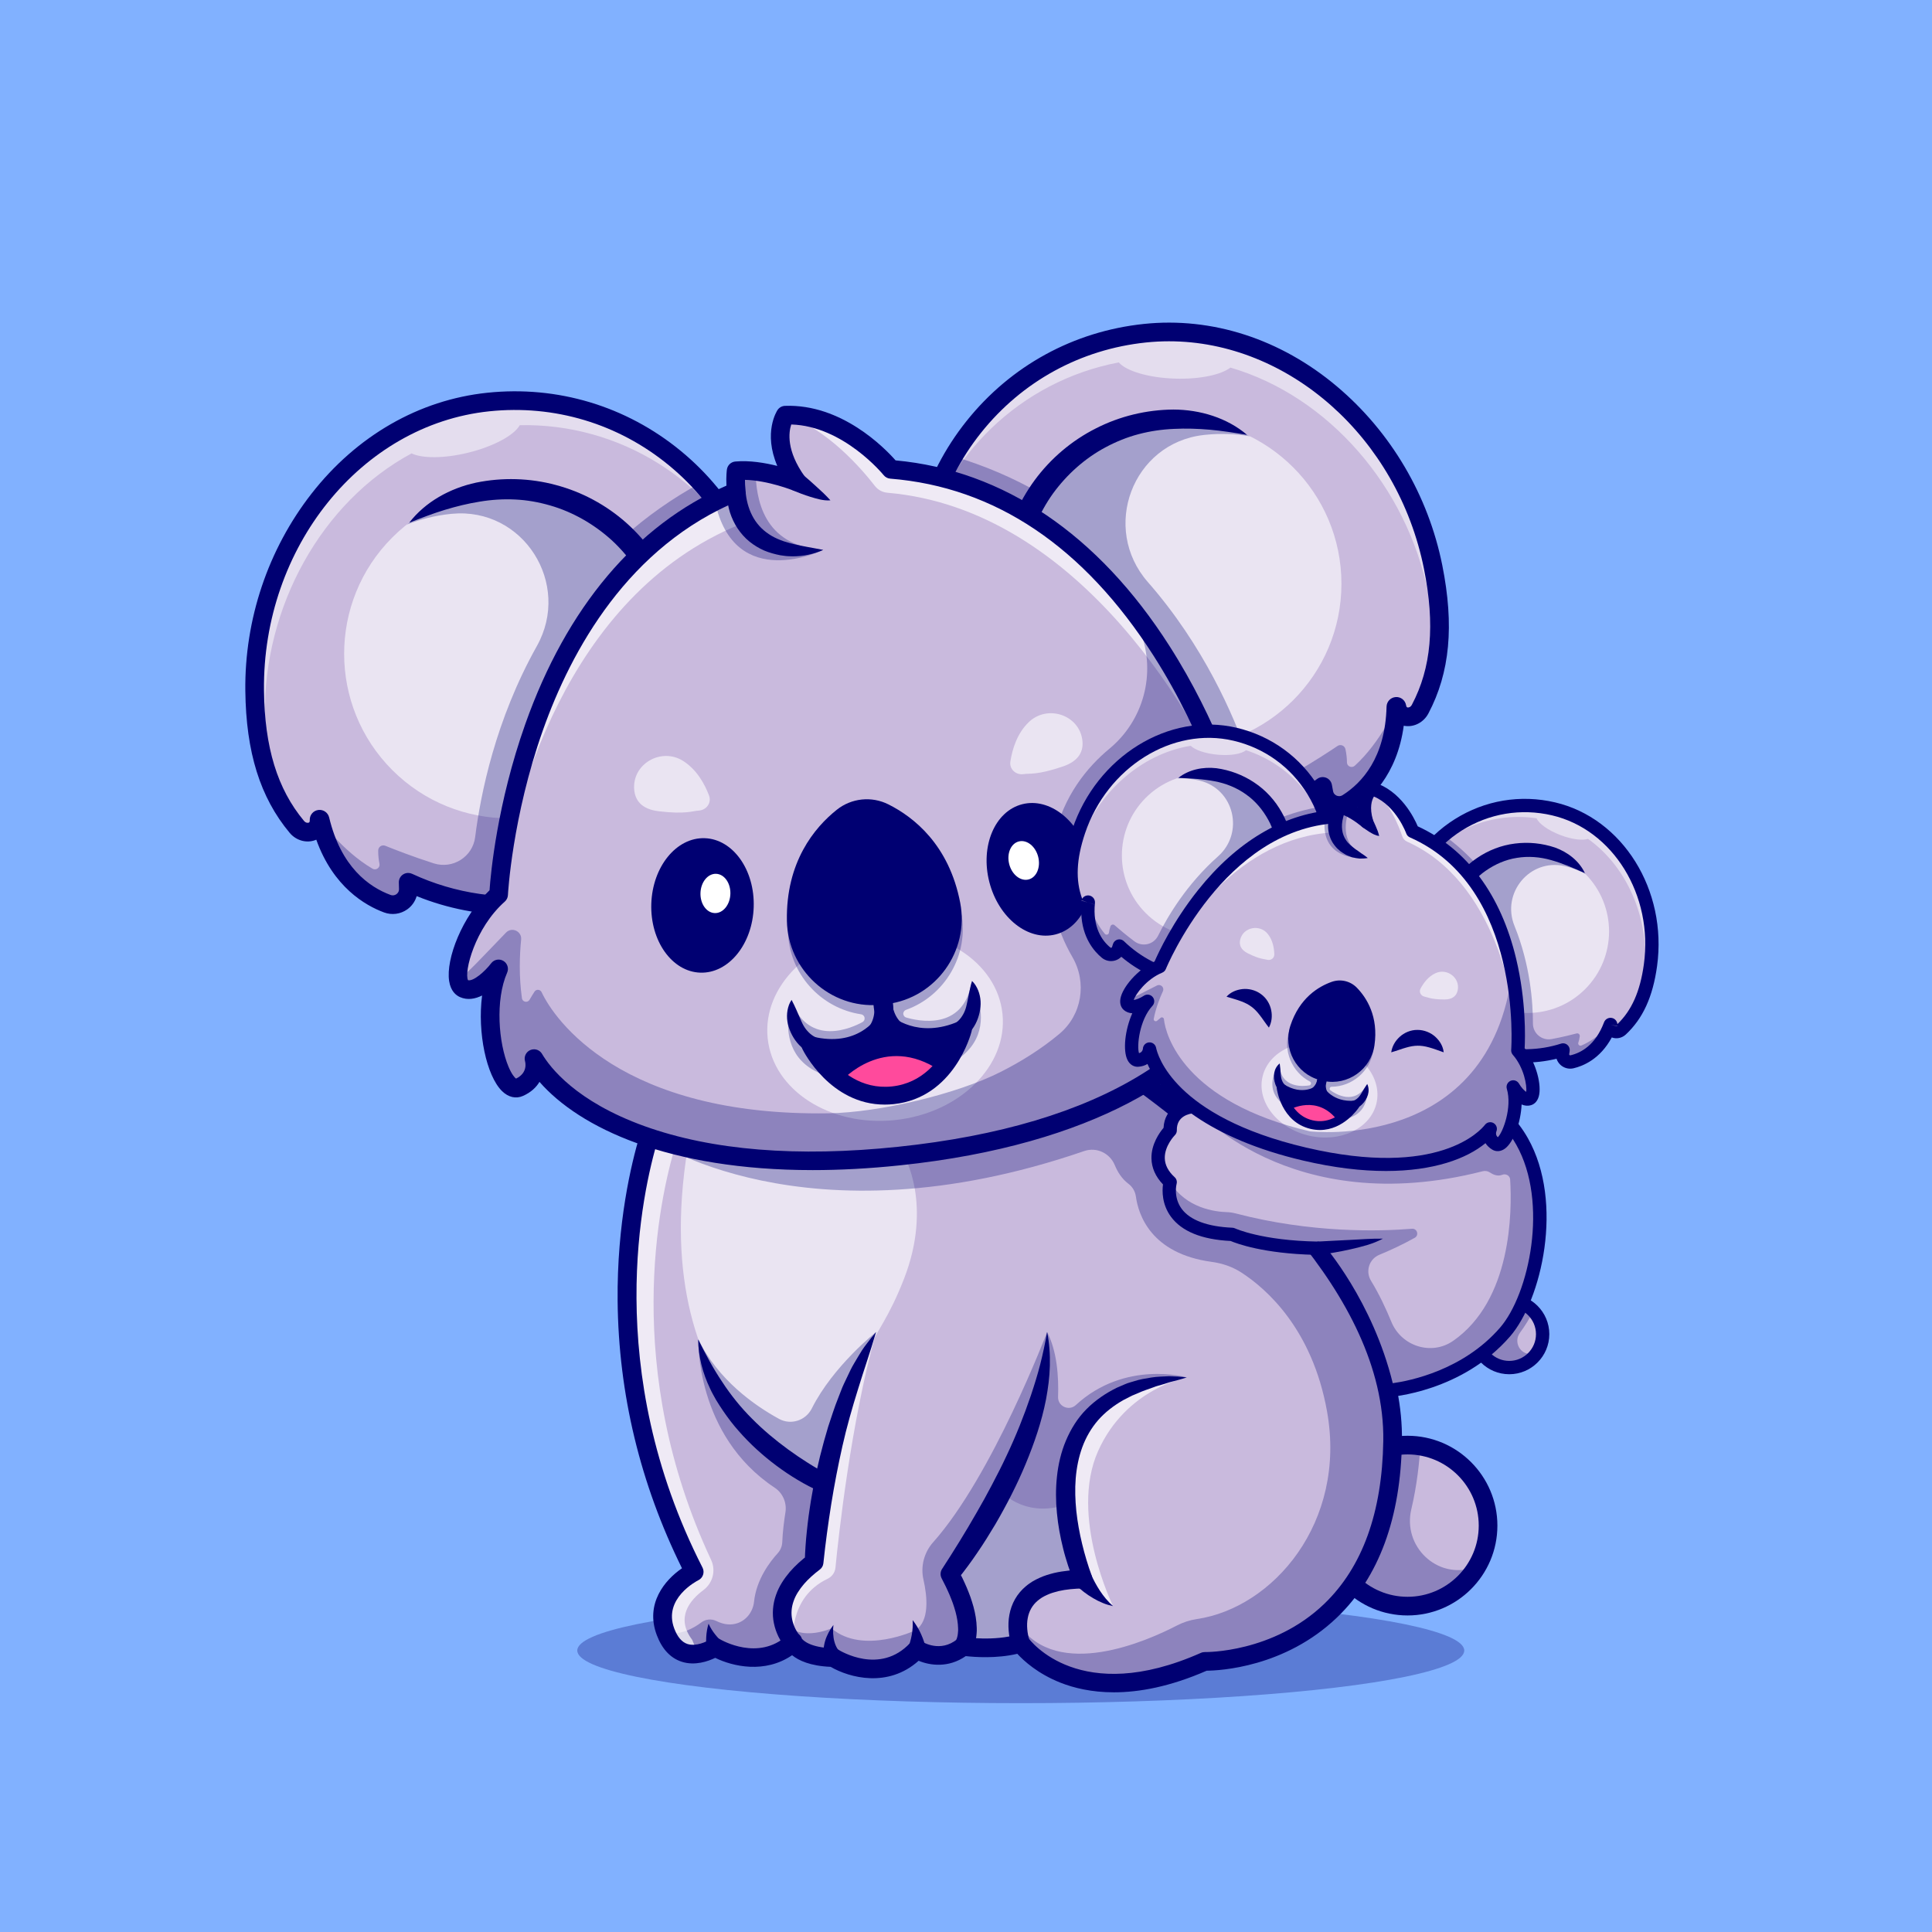 <?xml version="1.0" encoding="utf-8"?>
<!-- Generator: Adobe Illustrator 27.5.0, SVG Export Plug-In . SVG Version: 6.00 Build 0)  -->
<svg version="1.1" id="Layer_1" xmlns="http://www.w3.org/2000/svg" xmlns:xlink="http://www.w3.org/1999/xlink" x="0px" y="0px"
	 viewBox="0 0 4000 4000" style="enable-background:new 0 0 4000 4000;" xml:space="preserve">
<g>
	<g>
		<rect style="fill:#81B1FF;" width="4000" height="4000"/>
	</g>
	<g>
		<g style="opacity:0.3;">
			<ellipse style="fill:#000072;" cx="2113.386" cy="3417.243" rx="918.2" ry="108.987"/>
		</g>
		<g>
			<g>
				<path style="fill:#C9BADD;" d="M3080.886,3158.6c0,30.732-8.331,59.532-22.842,84.25
					c-28.966,49.381-82.54,82.485-143.893,82.485c-92.03,0-166.68-74.65-166.68-166.735c0-92.085,74.65-166.68,166.68-166.68
					c9.048,0,17.932,0.717,26.594,2.152C3020.196,3006.762,3080.886,3075.563,3080.886,3158.6z"/>
			</g>
			<g style="opacity:0.3;">
				<path style="fill:#000072;" d="M3058.045,3242.85c-28.966,49.381-82.54,82.485-143.893,82.485
					c-92.03,0-166.68-74.65-166.68-166.735c0-92.085,74.65-166.68,166.68-166.68c9.048,0,17.932,0.717,26.594,2.152
					c-1.92,30.688-6.76,80.046-18.786,130.842c-18.134,76.594,53.236,145.306,128.023,120.762
					C3052.648,3244.801,3055.336,3243.86,3058.045,3242.85z"/>
			</g>
			<g>
				<path style="fill:#000072;" d="M2914.175,3344.623c-102.568,0-186.016-83.447-186.016-186.016s83.447-186.016,186.016-186.016
					s186.016,83.447,186.016,186.016S3016.743,3344.623,2914.175,3344.623z M2914.175,3011.215
					c-81.274,0-147.393,66.118-147.393,147.393S2832.9,3306,2914.175,3306s147.393-66.118,147.393-147.393
					S2995.449,3011.215,2914.175,3011.215z"/>
			</g>
		</g>
		<g>
			<g>
				<path style="fill:#C9BADD;" d="M2883.254,2983.644c-7.117,465.832-388.975,456.066-388.975,456.066
					c-269.579,119.672-381.195-37.573-381.195-37.573c-53.684,16.552-118.955,6.511-118.955,6.511
					c-47.284,38.456-95.727,6.234-95.727,6.234c-74.484,79.781-172.914,16.994-172.914,16.994
					c-70.954-1.6-83.092-31.504-83.092-31.504c-70.898,64.443-161.659,10.042-161.659,10.042s-71.671,47.229-102.182-30.235
					c-0.221-0.552-0.442-1.104-0.662-1.655c-30.18-79.836,59.422-124.141,59.422-124.141
					c-211.039-413.251-129.051-782.915-94.182-898.835c7.559-25.049,22.069-47.449,41.712-64.664
					c151.562-132.637,343.235-177.604,499.653-188.859c171.755-12.359,341.967,37.849,481.005,139.479
					C2577.206,2396.154,2887.944,2676.051,2883.254,2983.644z"/>
			</g>
			<g>
				<path style="fill:#EAE4F2;" d="M1706.866,3070.894c0,0-373.542-141.184-283.133-693.549c0,0,296.903-208.473,447.849,15.058
					c0,0,60.093,101.164,0,255.453C1811.489,2802.146,1768.947,2773.915,1706.866,3070.894z"/>
			</g>
			<g>
				<path style="fill:#EAE4F2;" d="M2067.358,3083.237c0,0,50.936,62.366,140.79,31.626c0,0,0,75.076,34.287,153.107
					c0,0-158.509-14.188-129.354,134.19c0,0-53.31,15.37-118.928,6.503c0,0,18.621-80.692-25.715-153.403
					C1968.439,3255.26,2035.931,3163.042,2067.358,3083.237z"/>
			</g>
			<g style="opacity:0.3;">
				<path style="fill:#000072;" d="M2883.254,2983.644c-7.117,465.832-388.975,456.066-388.975,456.066
					c-269.579,119.672-381.195-37.573-381.195-37.573c-6.401-20.083-3.531-37.794-3.531-37.794
					c80.62,115.145,264.944,33.334,326.806,1.283c12.98-6.725,26.915-11.355,41.378-13.486
					c157.942-23.271,310.917-200.053,269.734-430.124c-30.492-170.352-125.079-253.504-177.469-287.443
					c-18.467-11.963-39.553-19.059-61.357-22.011c-126.121-17.077-151.746-98.117-156.839-134.968
					c-1.453-10.511-6.8-20.167-15.295-26.524c-13.727-10.272-22.641-24.608-28.426-38.682
					c-10.284-25.019-37.779-38.046-63.36-29.252c-580.417,199.532-901.59-27.588-901.59-27.588
					c7.559-25.049,22.069-47.449,41.712-64.664c151.562-132.637,343.235-177.604,499.653-188.859
					c171.755-12.359,341.967,37.849,481.005,139.479C2577.206,2396.154,2887.944,2676.051,2883.254,2983.644z"/>
			</g>
			<g style="opacity:0.3;">
				<path style="fill:#000072;" d="M2242.412,3267.954c-170.211,2.979-129.327,134.182-129.327,134.182
					c-53.684,16.552-118.955,6.511-118.955,6.511c-47.284,38.456-95.727,6.234-95.727,6.234
					c-74.484,79.781-172.914,16.994-172.914,16.994c-70.954-1.6-83.092-31.504-83.092-31.504
					c-70.898,64.443-161.659,10.042-161.659,10.042s-71.671,47.229-102.182-30.235c29.865,6.45,57.48-9.081,73.651-21.266
					c8.981-6.768,20.918-7.739,30.992-2.743c17.293,8.575,31.859,8.4,43.521,4.493c19.259-6.452,32.354-24.41,34.454-44.611
					c4.831-46.477,33.744-83.582,48.923-100.158c5.848-6.386,9.165-14.615,9.498-23.268c0.811-21.115,3.724-43.681,6.562-61.573
					c3.153-19.878-5.532-39.826-22.305-50.951c-164.63-109.19-157.982-306.945-157.982-306.945
					c41.189,84.257,116.793,137.015,167.039,164.5c24.601,13.456,55.27,3.462,67.839-21.604
					c44.056-87.861,133.076-158.234,133.076-158.234c-68.029,112.333-106.982,313.055-106.982,313.055
					c-14.4,64.719-16.552,161.052-16.552,161.052c-67.367,39.008-69.74,117.63-69.74,117.63
					c24.828,55.56,101.078,21.849,101.078,21.849c65.546,55.56,174.404,3.586,174.404,3.586
					c28.402-19.633,24.067-68.374,15.835-104.792c-6.192-27.396,1.419-56.155,20.104-77.125
					c122.987-138.03,235.957-435.256,235.957-435.256c20.66,40.108,24.147,92.711,22.662,134.369
					c-0.691,19.395,22.467,30.034,36.739,16.882c102.396-94.363,229.709-57.291,229.709-57.291
					C2074.573,2884.331,2242.412,3267.954,2242.412,3267.954z"/>
			</g>
			<g style="opacity:0.7;">
				<path style="fill:#FFFFFF;" d="M1433.145,3395.213c-0.025-0.046-0.052-0.094-0.077-0.14
					c-34.627-45.841-5.055-81.883,23.374-103.063c19.366-14.427,26.096-40.472,15.864-62.346
					c-185.428-396.401-107.701-745.519-73.996-857.566c7.559-25.049,22.069-47.449,41.712-64.663
					c151.562-132.637,343.235-177.604,499.653-188.86c78.192-5.626,156.053,1.756,230.81,21.012
					c-91.202-31.369-188.339-44.59-285.983-37.564c-156.418,11.255-348.091,56.222-499.653,188.859
					c-19.642,17.214-34.153,39.615-41.712,64.664c-34.87,115.92-116.858,485.584,94.182,898.835c0,0-89.602,44.304-59.422,124.141
					c0.221,0.552,0.441,1.104,0.662,1.655c17.234,43.756,47.596,47.722,70.761,42.893
					C1443.23,3416.261,1437.694,3407.227,1433.145,3395.213z"/>
			</g>
			<g style="opacity:0.7;">
				<path style="fill:#FFFFFF;" d="M1642.421,3400.387c0,0-11.667-92.278,70.986-131.665c9.117-4.345,15.34-13.072,16.319-23.124
					c6.271-64.359,31.571-298.476,84.096-487.78c0,0-129.461,231.753-123.534,474.108
					C1690.288,3231.926,1575.622,3305.212,1642.421,3400.387z"/>
			</g>
			<g style="opacity:0.7;">
				<path style="fill:#FFFFFF;" d="M2304.506,3325.311c0,0-91.332-185.916-31.035-320.993
					c57.985-129.898,183.567-152.54,183.567-152.54s-219.965-3.218-247.432,190.23
					C2182.138,3235.457,2304.506,3325.311,2304.506,3325.311z"/>
			</g>
			<g>
				<path style="fill:#000072;" d="M2306.187,3503.764c-46.108,0-82.944-9.019-110.698-19.985
					c-46.724-18.467-75.767-45.078-89.253-59.761c-42.915,10.19-88.428,6.826-106.758,4.785
					c-35.82,24.854-73.838,19.531-97.559,9.624c-63.545,56.816-143.325,35.142-182.134,12.593
					c-42.471-1.797-66.484-13.247-79.834-24.092c-56.309,38.604-122.837,23.359-159.165,5.479
					c-14.561,7.056-42.051,16.899-69.409,8.027c-23.252-7.539-40.596-26.074-51.563-55.093
					c-24.634-65.22,16.86-114.341,52.144-138.389c-86.597-175.303-131.416-361.367-133.252-553.315
					c-1.538-160.942,28.13-284.404,45.952-343.677l0,0c8.555-28.452,24.976-53.911,47.495-73.618
					c129.526-113.359,301.445-178.486,510.972-193.574c174.902-12.539,350.254,38.242,493.765,143.12
					c140.815,102.9,256.426,209.614,343.618,317.183c122.935,151.655,184.185,299.98,182.036,440.85
					c-2.417,158.799-47.568,281.489-134.199,364.658c-107.93,103.613-243.247,110.195-270.049,110.444
					C2422.241,3492.25,2358.301,3503.764,2306.187,3503.764z M2113.081,3382.851c6.143,0,12.061,2.939,15.747,8.135
					c4.199,5.796,106.973,142.354,357.598,31.064c2.622-1.167,5.503-1.631,8.33-1.66c1.372,0.137,141.309,1.968,247.227-100.044
					c78.667-75.762,119.692-189.15,121.948-337.012c4.634-304.37-317.432-585.674-509.824-726.265
					c-136.143-99.492-302.441-147.759-468.208-135.776c-200.957,14.468-365.249,76.411-488.306,184.111
					c-17.056,14.927-29.487,34.18-35.952,55.679l0,0c-31.191,103.75-116.689,474.155,92.852,884.507
					c2.349,4.6,2.759,9.946,1.138,14.849s-5.142,8.95-9.766,11.24c-2.959,1.489-73.433,37.769-49.917,100.01
					c6.582,17.432,15.737,28.184,27.207,31.963c17.632,5.806,39.937-4.805,47.041-9.39c6.177-3.984,14.165-4.165,20.474-0.386
					c3.174,1.875,79.536,46.006,138.77-7.783c4.985-4.531,11.587-7.256,18.052-5.366c6.26,1.841,10.796,5.654,12.656,11.807
					c2.134,2.935,16.021,18.916,65.771,20.044c3.53,0.083,6.968,1.128,9.946,3.027c3.442,2.158,86.035,52.92,148.408-13.911
					c6.44-6.899,16.929-8.135,24.805-2.905c1.406,0.908,37.603,23.584,72.9-5.112c4.238-3.442,9.712-4.927,15.117-4.102
					c0.596,0.088,61.65,9.126,110.298-5.864C2109.272,3383.129,2111.187,3382.851,2113.081,3382.851z M1660.317,3393.129
					L1660.317,3393.129L1660.317,3393.129z"/>
			</g>
			<g>
				<g>
					<path style="fill:#000072;" d="M1628.398,3413.665c-1.436-1.563-2.056-2.332-2.952-3.423c-0.82-1.011-1.602-2.014-2.339-3.013
						c-1.501-2.002-2.891-4.014-4.219-6.06c-2.642-4.094-5.032-8.306-7.168-12.664c-4.236-8.718-7.454-18.02-9.429-27.683
						c-4.082-19.331-2.271-40.049,4.207-58.254c6.279-18.425,16.887-34.133,28.528-47.91c11.816-13.701,25.115-25.32,38.909-35.791
						l0.027-0.024l-7.676,14.48c0.225-10.989,0.691-21.345,1.477-31.914c0.737-10.515,1.58-21.006,2.749-31.45
						c0.996-10.476,2.405-20.879,3.672-31.313c1.389-10.417,3.11-20.779,4.653-31.172c6.743-41.475,15.806-82.588,27.014-123.137
						l8.748-30.32l9.944-29.983c3.228-10.007,7.065-19.836,10.864-29.666l5.706-14.727c1.919-4.897,3.818-9.802,6.133-14.563
						c4.414-9.592,8.94-19.119,13.611-28.557c2.268-4.741,4.888-9.346,7.581-13.904c2.646-4.578,5.32-9.133,8.064-13.645
						l8.284-13.464c2.805-4.453,6.108-8.662,9.268-12.908c6.338-8.489,12.83-16.826,19.773-24.79
						c-11.848,40.835-25.405,79.126-37.336,118.271c-12.156,38.96-23.433,78.12-32.339,117.969
						c-8.962,39.807-16.689,79.9-23.181,120.215c-3.181,20.168-6.169,40.369-8.872,60.591c-2.722,20.134-5.151,40.693-7.234,60.371
						l-0.164,1.548c-0.569,5.369-3.462,9.99-7.512,12.932l-0.027,0.017c-12.114,9.192-23.425,19.165-32.874,30.142
						c-9.287,11.006-17.119,22.874-21.304,35.374c-4.377,12.439-5.459,25.342-2.837,37.92c1.289,6.282,3.411,12.485,6.282,18.401
						c1.448,2.952,3.081,5.825,4.849,8.569c0.886,1.367,1.809,2.705,2.749,3.958c0.471,0.637,0.94,1.24,1.404,1.809l1.013,1.213
						L1628.398,3413.665z"/>
				</g>
				<g>
					<path style="fill:#000072;" d="M1979.663,3395.898c-0.21,0.215-0.493,0.579-0.596,0.718l0.002-0.032
						c0.017-0.054-0.005,0.054,0.073-0.112c0.139-0.286,0.295-0.559,0.471-0.825c0.31-0.889,0.774-1.477,1.072-2.559
						c0.745-1.863,1.272-4.16,1.814-6.443c0.339-2.466,0.879-4.829,0.94-7.517l0.273-3.931l-0.076-4.109
						c-0.281-11.011-2.253-22.683-5.391-34.314c-1.616-5.811-3.501-11.643-5.457-17.446c-2.3-5.769-4.233-11.606-6.797-17.327
						c-2.617-5.708-4.958-11.489-7.781-17.144l-8.572-16.936l-0.161-0.32c-3.445-6.804-2.493-14.69,1.768-20.422v-0.002
						c24.138-37.114,48.069-75.815,70.327-114.705c11.326-19.412,22.117-39.114,32.539-58.979
						c10.457-19.844,20.647-39.827,30.103-60.112c19.202-40.476,35.769-81.978,50.137-124.268
						c7.029-21.182,13.796-42.554,19.324-64.377c5.542-21.829,10.269-43.989,14.275-66.926c4.734,22.759,6.245,46.265,5.701,69.702
						c-0.564,23.467-3.672,46.777-7.969,69.829c-8.938,46.074-24.275,90.493-42.109,133.503
						c-17.861,43.069-39.221,84.456-62.529,124.583c-11.931,19.905-24.08,39.67-37.246,58.779
						c-6.506,9.604-13.169,19.106-20.105,28.433c-6.931,9.426-13.87,18.469-21.606,27.791l-0.002,0.002l1.604-20.74l9.299,18.367
						c3.062,6.147,5.708,12.595,8.569,18.882c2.82,6.321,5.088,13.01,7.642,19.504c2.263,6.677,4.441,13.418,6.345,20.303
						c3.704,13.831,6.328,28.315,6.709,43.677l0.068,5.781l-0.378,5.94c-0.151,3.918-0.913,8.037-1.575,12.09
						c-0.923,4.138-1.921,8.274-3.577,12.563c-0.669,2.083-1.865,4.373-2.837,6.519l-1.97,3.477
						c-0.317,0.559-0.854,1.316-1.287,1.953l-0.696,0.991c-0.347,0.469-0.894,1.147-1.36,1.689L1979.663,3395.898z"/>
				</g>
				<g>
					<path style="fill:#000072;" d="M1698.95,3088.508c-4.675-1.987-8.496-3.735-12.61-5.686c-4.058-1.885-8.013-3.892-11.926-5.964
						c-7.859-4.094-15.571-8.386-23.115-12.957c-15.159-9.019-29.763-18.901-43.916-29.412
						c-28.232-21.099-54.568-44.915-77.847-71.604c-11.819-13.169-22.537-27.339-32.512-41.975
						c-5.127-7.214-9.666-14.858-14.382-22.334c-4.287-7.773-8.777-15.393-12.405-23.503
						c-15.349-31.865-24.551-66.914-24.668-101.892c15.679,31.292,31.157,60.498,49.658,87.817
						c17.939,27.522,38.56,53.147,61.821,76.292c23.032,23.335,48.374,44.424,74.927,63.821
						c13.276,9.709,26.965,18.872,40.84,27.695c6.982,4.333,13.965,8.674,21.042,12.778c6.985,3.997,14.397,8.357,20.925,11.697
						L1698.95,3088.508z"/>
				</g>
				<g>
					<path style="fill:#000072;" d="M2094.949,3408.806c-1.235-3.54-1.824-5.742-2.559-8.538c-0.691-2.659-1.289-5.293-1.799-7.947
						c-1.06-5.295-1.809-10.632-2.236-16.045c-0.911-10.796-0.618-21.904,1.46-33.042c2.029-11.108,5.854-22.241,11.682-32.402
						c5.791-10.178,13.555-19.219,22.317-26.563c4.336-3.796,9.048-6.848,13.74-9.937c4.819-2.686,9.634-5.508,14.617-7.551
						c9.888-4.583,20.007-7.51,30.083-10.066c20.183-4.646,40.234-6.282,59.973-6.577l0.015-0.002l-17.583,26.855
						c-5.183-12.2-9.402-23.416-13.257-35.325c-3.774-11.794-7.4-23.633-10.313-35.676c-6.003-24.026-10.54-48.516-12.849-73.418
						c-2.434-24.875-2.673-50.181,0.083-75.471c2.659-25.266,8.477-50.591,18.584-74.519c10.085-23.833,24.053-46.567,42.495-65.046
						c18.335-18.555,39.968-33.081,62.688-44.312l17.412-7.498c5.757-2.607,11.919-3.945,17.871-5.864
						c11.885-4.016,24.214-5.85,36.392-7.861c12.185-1.951,24.565-2.065,36.721-2.717c12.261,0.313,24.463,1.04,36.536,2.517
						c-11.707,3.936-23.345,6.697-34.819,9.81l-16.987,5.261c-5.64,1.658-11.35,2.971-16.765,5.229
						c-10.938,4.092-22.026,7.371-32.395,12.256l-7.893,3.323c-2.651,1.045-5.298,2.092-7.751,3.511
						c-5.002,2.656-10.034,5.198-15.059,7.732c-19.478,11.15-37.197,24.734-51.619,41.14c-14.348,16.453-25.322,35.51-32.893,56.018
						c-7.522,20.537-11.831,42.415-13.704,64.707c-1.772,22.322-1.057,45.054,1.27,67.739c2.478,22.683,6.55,45.356,11.98,67.754
						c2.695,11.204,5.701,22.354,9.033,33.384c3.306,10.903,6.96,22.29,10.793,32.239l0.203,0.527
						c3.845,9.98-1.128,21.189-11.111,25.034c-2.17,0.837-4.478,1.252-6.677,1.292h-0.012c-17.686,0.256-35.164,1.787-51.509,5.552
						c-8.047,2.068-16.006,4.355-23.11,7.703c-3.713,1.479-6.943,3.489-10.334,5.298c-3.093,2.107-6.294,4.097-8.987,6.519
						c-11.191,9.304-18.22,21.699-20.869,36.348c-1.379,7.28-1.633,15.056-0.962,22.908c0.303,3.923,0.857,7.874,1.638,11.758
						c0.369,1.943,0.811,3.879,1.299,5.75c0.427,1.738,1.125,4.043,1.433,4.924L2094.949,3408.806z"/>
				</g>
				<g>
					<path style="fill:#000072;" d="M2258.503,3258.735c0.818,2.341,2.439,5.564,3.826,8.413c1.418,2.966,2.976,5.898,4.561,8.85
						c3.125,5.945,6.663,11.692,10.361,17.456c3.701,5.789,7.905,11.184,12.344,16.609c4.487,5.371,9.458,10.381,14.912,15.247
						c-7.063-1.523-14.302-3.542-21.187-6.45c-6.931-2.827-13.733-6.223-20.259-10.085c-6.589-3.806-12.871-8.142-19.014-12.761
						c-3.025-2.354-5.999-4.797-8.931-7.351c-2.988-2.651-5.579-5.056-8.75-8.503L2258.503,3258.735z"/>
				</g>
				<g>
					<path style="fill:#000072;" d="M1463.74,3419.592c-0.767-3.206-0.896-5.435-1.189-8.052c-0.239-2.52-0.393-5.007-0.503-7.476
						c-0.203-4.939-0.146-9.829,0.129-14.651c0.522-9.624,2.112-19.087,4.822-27.747c3.73,8.313,8.408,15.681,13.726,22.368
						c2.644,3.34,5.413,6.516,8.308,9.497c1.453,1.487,2.915,2.93,4.404,4.294c1.433,1.267,3.108,2.888,4.307,3.455
						L1463.74,3419.592z"/>
				</g>
				<g>
					<path style="fill:#000072;" d="M1710.037,3443.481c-0.864-1.355-0.891-1.655-1.262-2.4c-0.305-0.664-0.454-1.155-0.681-1.741
						c-0.452-1.155-0.708-2.161-1.025-3.223c-0.552-2.078-1.025-4.084-1.294-6.047c-0.667-3.938-0.818-7.725-0.796-11.418
						c0.107-7.378,1.37-14.292,3.206-20.742c1.816-6.47,4.495-12.412,7.368-18.003c1.46-2.788,3.157-5.437,4.7-8.066l5.227-7.515
						l-0.625,8.972c0.029,2.996-0.066,5.908,0.1,8.804c0.381,5.786,1.064,11.384,2.527,16.584c1.426,5.188,3.357,9.998,5.852,14.041
						c1.26,2,2.578,3.875,4.041,5.369c0.686,0.793,1.462,1.428,2.156,1.982c0.354,0.234,0.708,0.554,1.016,0.645
						c0.146,0.042,0.334,0.198,0.427,0.142c0.029-0.134,0.378,0.188-0.054-0.576L1710.037,3443.481z"/>
				</g>
				<g>
					<path style="fill:#000072;" d="M1879.167,3413.003c0.908-1.262,1.824-3.877,2.644-5.994c0.82-2.256,1.582-4.58,2.292-6.946
						c1.418-4.731,2.583-9.622,3.491-14.609c1.887-10.002,2.588-20.396,1.926-31.177c6.667,8.43,12.537,18.091,17.195,28.467
						c2.368,5.19,4.492,10.557,6.328,16.099c0.918,2.773,1.775,5.593,2.559,8.479c0.757,3.025,1.516,5.552,2.004,9.414
						L1879.167,3413.003z"/>
				</g>
			</g>
		</g>
		<g>
			<g>
				<g>
					<path style="fill:#C9BADD;" d="M1585.851,1305.285c21.776,240.081-125.08,460.736-344.693,539.404
						c-31.564,11.345-64.653,19.716-98.898,24.771c-105.619,15.619-207.922-1.256-297.242-42.794l0.399,13.454
						c0.579,22.887-22.17,38.767-43.616,30.906c-45.123-16.752-112.019-60.387-139.09-174.006c-0.005-0.05-0.005-0.05-0.005-0.05
						c-0.286-1.284-2.126-0.99-2.095,0.27c0.047,0.45,0.044,0.905,0.047,1.41c0.025,14.706-10.093,23.298-21.784,24.119
						c-1.455,0.102-2.921,0.104-4.352-0.049c-7.141-0.616-14.436-4.148-20.04-10.839c-54.585-65.548-85.789-153.005-87.278-281.992
						c-3.225-288.78,196.338-567.425,483.464-597.518c144.388-15.133,281.25,30.065,385.403,115.235
						c19.514,15.949,37.914,33.329,54.985,52.01C1525.544,1080.969,1575.077,1186.572,1585.851,1305.285z"/>
				</g>
				<g>
					
						<ellipse transform="matrix(0.707 -0.707 0.707 0.707 -648.565 1141.379)" style="fill:#EAE4F2;" cx="1053.484" cy="1353.577" rx="340.764" ry="340.764"/>
				</g>
				<g style="opacity:0.5;">
					<path style="fill:#FFFFFF;" d="M1557.533,1176.209c-79.203-221.926-302.151-369.473-546.855-343.826
						c-287.152,30.096-486.712,308.75-483.465,597.5c1.048,92.149,17.344,163.018,46.433,219.924
						c-15.753-47.168-24.506-102.642-25.263-169.273c-2.514-223.566,116.57-441.045,303.734-541.826
						c21.966,10.619,67.203,10.769,116.905-1.389c53.358-13.053,95.58-36.314,107.12-57.023
						C1284.187,876.006,1470.613,995.651,1557.533,1176.209z"/>
				</g>
				<g style="opacity:0.3;">
					<path style="fill:#000072;" d="M1451.056,999.614c-60.195,32.638-112.688,70.286-158.552,111.075
						c-70.061-68.867-169.205-107.06-274.54-96.02c-66.602,6.98-126.642,32.774-175.552,71.448
						c28.141-11.108,58.192-18.712,89.752-22.02c1.145-0.12,2.289-0.234,3.433-0.343c147.625-13.992,248.338,144.578,175.86,273.945
						c-85.713,152.99-116.574,306.671-127.675,395.318c-5.14,41.046-46.452,67.064-85.85,54.452
						c-43.035-13.777-80.844-28.521-100.278-36.393c-7.048-2.855-14.657,2.384-14.665,9.989
						c-0.012,10.857,1.129,19.951,2.643,27.229c1.715,8.243-7.173,14.485-14.438,10.229
						c-63.676-37.302-108.482-101.505-108.482-101.505c27.072,113.618,93.967,157.253,139.09,174.006
						c21.446,7.861,44.195-8.019,43.616-30.906l-0.399-13.454c89.32,41.537,191.623,58.413,297.242,42.794
						c34.245-5.055,67.334-13.426,98.898-24.771c219.612-78.667,366.469-299.323,344.693-539.404
						C1575.077,1186.572,1525.544,1080.969,1451.056,999.614z"/>
				</g>
				<g>
					<path style="fill:#000072;" d="M1064.668,1894.496c-69.277,0-137.695-13.208-201.997-39.155
						c-3.179,10.903-9.922,20.581-19.404,27.363c-13.979,9.995-31.982,12.383-48.164,6.396
						c-39.018-14.458-105.273-52.695-140.259-150.605c-0.835,0.366-1.685,0.708-2.554,1.021
						c-18.306,6.694-39.448,0.542-52.627-15.269c-61.138-73.384-90.288-166.851-91.738-294.148
						c-1.68-147.6,46.929-292.434,136.88-407.82c93.589-120.054,222.808-194.311,363.862-209.097
						c145.41-15.232,287.754,27.505,400.742,120.364c112.964,92.842,182.456,224.233,195.684,369.973
						c12.505,137.771-28.057,274.014-114.219,383.633c-86.187,109.653-208.994,181.182-345.796,201.411
						C1118.276,1892.529,1091.401,1894.496,1064.668,1894.496z M845.049,1807.338c2.773,0,5.552,0.596,8.145,1.802
						c89.15,41.479,188.12,55.718,286.235,41.221c263.667-38.994,451.313-277.661,427.197-543.35
						c-12.28-135.366-76.826-257.4-181.738-343.625c-104.937-86.245-237.109-125.947-372.197-111.789
						c-264.766,27.749-469.522,281.665-466.143,578.064c1.343,117.927,27.651,203.679,82.793,269.871
						c3.657,4.385,7.827,4.399,9.707,3.706c0.859-0.313,2.295-0.835,2.275-4.492l-0.015-1.143c0-0.01,0-0.015,0-0.024
						c-0.2-10.42,7.441-19.272,17.768-20.591c10.357-1.318,19.961,5.337,22.388,15.483
						c24.517,102.764,82.627,143.955,127.056,160.41c5.972,2.222,10.576-0.371,12.28-1.592c2.041-1.46,5.439-4.785,5.288-10.664
						l-0.347-13.477c-0.171-6.685,3.125-12.979,8.716-16.646C837.656,1808.403,841.343,1807.338,845.049,1807.338z
						 M679.922,1696.845l0.005,0.229C679.927,1696.996,679.922,1696.918,679.922,1696.845L679.922,1696.845z"/>
				</g>
				<g>
					<path style="fill:#000072;" d="M847.261,1082.236c33.193-43.188,84.426-71.401,138.447-82.998
						c54.241-11.094,111.323-9.648,165.176,4.929c53.923,14.221,104.436,41.479,146.211,78.677
						c20.833,18.66,39.587,39.661,55.779,62.524c16.204,22.859,29.517,47.759,40.017,73.765
						c20.901,52.166,28.845,109.065,24.316,164.941c-0.354,7.007-1.55,13.936-2.314,20.906c-0.979,6.941-2.3,13.835-3.535,20.735
						c-3.04,13.691-6.462,27.31-11.003,40.574c-8.901,26.56-20.618,52.202-35.374,75.972c-14.666,23.823-32.144,45.862-51.846,65.63
						c-19.788,19.69-41.821,37.061-65.471,51.763c-47.41,29.312-101.792,46.67-156.741,51.135l-3.835-36.606
						c24.592-3.269,48.665-9.402,71.729-17.971c23.083-8.508,45.2-19.553,65.559-33.21c20.464-13.469,39.429-29.177,56.326-46.843
						c16.775-17.783,31.567-37.363,44.172-58.228c25.007-41.882,40.076-89.431,43.975-137.861
						c3.896-48.423-3.171-97.939-21.177-143.049c-8.853-22.607-20.129-44.333-33.999-64.338
						c-13.855-20.01-29.976-38.469-47.954-54.944c-36.221-32.578-79.551-57.688-126.648-71.23
						c-23.494-6.814-47.786-11.189-72.324-12.344c-24.519-1.211-49.248,0.344-73.552,4.429c-24.365,3.865-48.413,9.788-72.551,17.1
						C896.453,1063.025,872.571,1072.329,847.261,1082.236z"/>
				</g>
			</g>
			<g>
				<g>
					<path style="fill:#C9BADD;" d="M1905.724,1271.76c28.475,239.379,217.891,424.79,449.042,456.214
						c33.23,4.554,67.336,5.882,101.885,3.727c106.563-6.62,203.144-44.34,281.91-103.494l2.399,13.244
						c4.179,22.51,29.726,33.328,49.076,21.19c40.669-25.744,97.064-82.301,99.99-199.063c-0.005-0.05-0.005-0.05-0.005-0.05
						c0.014-1.316,1.874-1.409,2.105-0.17c0.047,0.45,0.144,0.895,0.247,1.389c3.025,14.392,14.704,20.699,26.312,19.078
						c1.445-0.202,2.879-0.504,4.247-0.95c6.858-2.084,13.262-7.051,17.357-14.759c39.808-75.441,52.2-167.468,26.913-293.96
						c-56.721-283.173-309.721-514.385-596.847-484.292c-144.388,15.133-268.904,87.725-353.135,192.64
						c-15.783,19.648-30.18,40.465-43.007,62.28C1918.212,1039.814,1891.651,1153.393,1905.724,1271.76z"/>
				</g>
				<g>
					<circle style="fill:#EAE4F2;" cx="2436.535" cy="1208.622" r="340.764"/>
				</g>
				<g style="opacity:0.5;">
					<path style="fill:#FFFFFF;" d="M1906.665,1139.617c31.468-233.525,218.979-424.092,463.683-449.739
						c287.152-30.096,540.152,201.126,596.844,484.274c18.081,90.364,16.833,163.072,0.175,224.772
						c5.631-49.409,2.692-105.493-10.383-170.833c-43.894-219.229-205.483-407.291-409.475-467.075
						c-19.287,14.943-63.51,24.469-114.652,22.88c-54.905-1.706-101.033-15.707-116.615-33.574
						C2111.826,789.263,1954.258,944.961,1906.665,1139.617z"/>
				</g>
				<g style="opacity:0.3;">
					<path style="fill:#000072;" d="M1974.213,944.783c65.654,19.447,124.812,45.394,178.137,75.787
						c54.259-81.897,143.331-139.817,248.665-150.857c66.602-6.98,130.685,5.804,186.551,33.497
						c-29.833-5.032-60.807-6.24-92.367-2.932c-1.145,0.12-2.288,0.246-3.429,0.377c-147.318,16.92-212.965,192.926-115.239,304.455
						c115.571,131.893,177.626,275.837,206.866,360.255c13.539,39.088,59.348,55.975,95.274,35.469
						c39.244-22.4,73.174-44.663,90.553-56.393c6.303-4.255,14.833-0.707,16.418,6.731c2.263,10.619,3.032,19.751,3.06,27.186
						c0.031,8.42,10.021,12.683,16.245,7.013c54.558-49.694,85.078-121.792,85.078-121.792
						c-2.926,116.762-59.32,173.319-99.99,199.063c-19.35,12.137-44.897,1.319-49.076-21.19l-2.399-13.244
						c-78.766,59.154-175.347,96.875-281.91,103.494c-34.549,2.155-68.655,0.827-101.885-3.727
						c-231.151-31.424-420.567-216.835-449.042-456.214C1891.651,1153.393,1918.212,1039.814,1974.213,944.783z"/>
				</g>
				<g>
					<path style="fill:#000072;" d="M2424.277,1752.016c-126.206,0.005-248.11-44.243-346.465-126.382
						c-107.012-89.37-174.941-214.241-191.274-351.611c-17.28-145.317,23.462-288.267,114.722-402.51
						c91.274-114.267,221.641-185.591,367.075-200.835c141.04-14.785,282.856,31.067,399.307,129.109
						c111.919,94.231,189.502,225.837,218.462,370.579c24.976,124.829,15.84,222.31-28.76,306.78
						c-9.609,18.198-29.077,28.584-48.311,25.847c-0.913-0.129-1.816-0.288-2.71-0.471
						c-13.916,103.03-70.811,154.177-105.986,176.409c-14.585,9.219-32.695,10.61-48.438,3.735
						c-10.684-4.668-19.292-12.739-24.658-22.744c-79.731,53.657-172.285,85.02-269.385,91.05
						C2446.646,1751.669,2435.435,1752.016,2424.277,1752.016z M2420.278,706.586c-15.903,0-31.89,0.823-47.92,2.505
						c-135.073,14.155-256.147,80.4-340.923,186.526c-84.756,106.106-122.598,238.872-106.548,373.845
						c31.499,264.922,264.556,459.399,530.576,442.964c98.984-6.147,192.856-40.61,271.47-99.668
						c5.347-4.019,12.388-4.976,18.608-2.554c6.23,2.427,10.757,7.905,11.978,14.478l2.456,13.262
						c1.069,5.776,5.088,8.325,7.388,9.331c1.919,0.835,6.953,2.412,12.339-0.991c40.054-25.313,88.359-77.651,91.03-183.254
						c0.283-10.464,8.33-18.965,18.721-19.805c10.469-0.884,19.619,6.206,21.611,16.394l0.264,1.331
						c0.713,3.462,2.231,3.677,3.135,3.806c2.002,0.278,6.064-0.596,8.73-5.642c40.22-76.184,48.179-165.53,25.039-281.169
						C2893.604,904.885,2667.041,706.586,2420.278,706.586z M2873.145,1466.94c0.015,0.071,0.024,0.139,0.039,0.21l-0.02-0.11
						C2873.159,1467.009,2873.149,1466.974,2873.145,1466.94z"/>
				</g>
				<g>
					<path style="fill:#000072;" d="M2582.019,900.42c-26.816-4.443-52.107-8.596-77.292-10.754
						c-25.129-2.148-49.883-2.957-74.519-1.687c-24.624,1.045-49.138,4.651-72.874,10.92c-23.765,6.216-46.621,15.532-68.193,27.068
						c-43.264,23.015-80.447,56.565-109.126,95.942c-14.172,19.844-26.113,41.248-35.52,63.694
						c-9.421,22.446-15.947,46.038-19.919,69.99c-8.262,47.864-4.91,97.769,8.943,144.331
						c13.855,46.567,38.455,89.961,71.602,125.747c16.658,17.798,35.188,33.884,55.286,47.803
						c20.195,13.779,42.002,25.215,64.814,34.15c22.749,9.138,46.675,15.356,71.021,18.894c24.341,3.601,49.16,4.609,73.896,2.708
						l3.838,36.606c-54.68,7.026-111.479,1.318-163.938-17.524c-26.184-9.48-51.34-21.904-74.78-37.063
						c-23.374-15.254-45.039-33.191-64.326-53.455c-19.365-20.193-36.143-42.849-50.359-66.987
						c-7.19-12.034-13.364-24.646-19.175-37.41c-2.642-6.492-5.361-12.964-7.759-19.553c-2.192-6.658-4.8-13.188-6.599-19.971
						c-16.016-53.723-20.039-111.033-10.41-166.396c4.88-27.62,12.742-54.736,23.855-80.459
						c11.096-25.725,25.09-50.159,41.602-72.732c33.154-45.051,76.919-82.19,126.721-107.283
						c49.658-25.425,105.2-38.677,160.564-39.07C2484.624,848.074,2540.591,865.051,2582.019,900.42z"/>
				</g>
			</g>
			<g>
				<path style="fill:#C9BADD;" d="M2671.608,1867.314c-26.925,19.366-76.471-22.621-78.954-24.773
					c61.574,86.237,54.181,258.489,8.938,248.778c-45.132-9.711-42.208-51.919-42.208-51.919
					c-35.863,106.209-201.219,282.379-618.387,344.008c-25.49,3.807-51.974,7.173-79.395,10.042
					c-475.873,49.877-695.465-99.313-756.046-201.715c0,0,11.642,40.718-30.566,59.588
					c-42.208,18.869-85.188-148.252-42.704-245.358c0,0-41.049,54.456-72.167,40.718c-6.179-2.648-9.821-9.435-11.145-18.98
					c-5.738-39.008,26.483-125.134,83.312-175.508c0,0,29.573-603.821,448.011-814.254c14.18-7.173,28.911-13.848,44.029-20.083
					c0.055-0.055,0.055-0.055,0.11-0.055l-0.276-2.924c-2.428-23.118-0.055-40.111-0.055-40.111
					c10.814-0.993,21.959-0.773,33.049,0.276c47.78,4.248,93.409,23.007,93.409,23.007
					c-60.636-84.581-24.718-138.486-24.718-138.486c125.299-4.58,218.819,112.168,218.819,112.168
					c224.171,17.932,385.609,145.107,497.722,287.731c158.017,200.943,218.212,432.562,218.212,432.562
					C2642.862,1738.649,2699.305,1847.452,2671.608,1867.314z"/>
			</g>
			<g>
				
					<ellipse transform="matrix(0.995 -0.104 0.104 0.995 -211.31 202.541)" style="fill:#EAE4F2;" cx="1832.139" cy="2122.963" rx="244.288" ry="195.664"/>
			</g>
			<g>
				<path style="fill:#EAE4F2;" d="M2091.859,1576.744c4.058-26.257,14.065-58.358,37.884-81.446
					c38.388-37.211,104.745-15.628,111.196,37.444c2.593,21.333-5.819,42.379-40.291,54.135
					c-53.185,18.139-68.989,13.936-81.231,15.846C2103.557,1605.199,2089.407,1592.608,2091.859,1576.744z"/>
			</g>
			<g>
				<path style="fill:#EAE4F2;" d="M1468.033,1647.126c-9.414-24.845-25.859-54.174-53.947-71.822
					c-45.269-28.443-105.709,6.43-101.016,59.686c1.887,21.406,14.479,40.251,50.639,44.605c55.79,6.717,70.379-0.671,82.751-1.341
					C1462.49,1677.388,1473.721,1662.137,1468.033,1647.126z"/>
			</g>
			<g style="opacity:0.7;">
				<path style="fill:#FFFFFF;" d="M2555.832,1675.221c-70.77-179.37-317.805-620.527-718.582-655.078
					c-10.243-0.883-19.607-5.981-25.903-14.098c-25.622-33.107-99.384-119.959-185.484-146.464
					c125.292-4.62,218.791,112.15,218.791,112.15C2333.994,1010.905,2524.407,1570.608,2555.832,1675.221z"/>
			</g>
			<g style="opacity:0.7;">
				<path style="fill:#FFFFFF;" d="M1531.48,1084.97l0.088,0.837c-363.67,148.983-470.182,584.001-498.904,760.423
					c4.565-65.402,57.19-650.366,491.779-828.406C1524.443,1017.823,1528.681,1060.785,1531.48,1084.97z"/>
			</g>
			<g style="opacity:0.3;">
				<path style="fill:#000072;" d="M1704.379,1138.592c0,0-183.976,90.392-224.089-100.651
					c14.213-7.147,28.894-13.867,44.053-20.055C1524.228,1029.9,1527.137,1158.543,1704.379,1138.592z"/>
			</g>
			<g style="opacity:0.3;">
				<path style="fill:#000072;" d="M1704.379,1138.592c0,0-162.386,32.563-179.937-120.769l-0.307-2.928
					c-2.422-23.114-0.029-40.125-0.029-40.125c10.789-0.972,28.984-0.076,40.091,0.98
					C1565.519,1030.225,1578.204,1130.246,1704.379,1138.592z"/>
			</g>
			<g style="opacity:0.3;">
				<path style="fill:#000072;" d="M2676.011,1862.184c0.364-0.676,0.685-1.393,0.973-2.142c0.098-0.255,0.212-0.494,0.302-0.756
					c0.334-0.984,0.616-2.016,0.829-3.111c0.091-0.459,0.134-0.96,0.204-1.438c0.088-0.618,0.18-1.232,0.233-1.88
					c0.071-0.814,0.099-1.664,0.117-2.524c0.003-0.23,0.008-0.457,0.008-0.689c0.172-38.182-50.115-119.098-118.079-157.616
					c0,0-60.195-231.62-218.212-432.562c6.779,16.751,13.177,33.25,19.163,49.229c32.217,85.992,6.145,182.748-64.532,241.375
					c-47.091,39.062-94.405,97.65-114.193,182.621c-25.005,107.271,5.185,193.13,37.418,248.679
					c30.67,52.854,19.896,119.981-26.957,159.211c-37.719,31.583-79.526,57.394-120.586,78.271
					c-92.287,46.925-253.216,84.462-356.734,86.117c-430.789,6.886-568.857-195.297-594.548-250.659
					c-2.811-6.057-11.169-6.765-14.814-1.17c-3.441,5.281-6.995,11.198-10.211,16.752c-4.05,6.995-14.639,4.853-15.773-3.15
					c-6.441-45.479-4.882-89.012-1.655-121.419c1.715-17.224-19.225-26.936-31.279-14.514
					c-50.125,51.652-80.188,85.38-98.724,96.918c1.317,9.537,4.985,16.29,11.135,18.976c31.149,13.706,72.182-40.714,72.182-40.714
					c-42.483,97.08,0.514,264.187,42.736,245.329c42.17-18.853,30.555-59.561,30.555-59.561
					c60.588,102.403,280.142,251.587,756.026,201.71c160.512-16.823,287.756-49.766,387.432-90.35
					c0.073-0.03,0.146-0.059,0.219-0.089c4.198-1.71,8.346-3.435,12.447-5.172c0.224-0.095,0.448-0.189,0.671-0.284
					c3.984-1.692,7.923-3.395,11.816-5.11c0.319-0.14,0.637-0.281,0.955-0.422c3.825-1.69,7.607-3.391,11.344-5.103
					c0.343-0.157,0.684-0.315,1.026-0.472c3.717-1.709,7.396-3.427,11.027-5.156c0.32-0.152,0.636-0.305,0.955-0.458
					c3.659-1.749,7.281-3.505,10.853-5.274c0.217-0.107,0.429-0.215,0.646-0.322c3.671-1.822,7.303-3.651,10.883-5.492
					c0.027-0.013,0.052-0.027,0.079-0.041c29.417-15.135,55.742-30.909,79.207-46.985c0.443-0.303,0.895-0.606,1.336-0.909
					c2.374-1.635,4.704-3.274,7.019-4.915c0.666-0.472,1.341-0.943,2.002-1.415c2.14-1.529,4.242-3.061,6.331-4.594
					c0.807-0.592,1.62-1.183,2.42-1.776c1.969-1.459,3.906-2.921,5.829-4.384c0.872-0.663,1.746-1.325,2.608-1.988
					c1.843-1.417,3.659-2.835,5.459-4.254c0.903-0.712,1.805-1.423,2.698-2.136c1.728-1.379,3.435-2.758,5.124-4.138
					c0.929-0.759,1.851-1.517,2.768-2.276c1.62-1.341,3.224-2.682,4.807-4.023c0.952-0.806,1.892-1.612,2.83-2.419
					c1.513-1.3,3.015-2.6,4.494-3.9c0.97-0.852,1.925-1.705,2.88-2.557c1.41-1.258,2.814-2.515,4.192-3.773
					c0.983-0.897,1.947-1.793,2.914-2.689c1.32-1.224,2.641-2.448,3.931-3.67c0.975-0.923,1.926-1.845,2.884-2.768
					c1.239-1.193,2.483-2.387,3.695-3.579c0.991-0.975,1.953-1.948,2.925-2.921c1.138-1.14,2.286-2.28,3.399-3.418
					c1.029-1.052,2.025-2.101,3.033-3.152c1.015-1.058,2.046-2.117,3.04-3.174c1.235-1.312,2.428-2.62,3.63-3.929
					c0.722-0.786,1.465-1.574,2.175-2.36c1.908-2.109,3.774-4.215,5.598-6.314c0.243-0.28,0.472-0.558,0.714-0.837
					c1.588-1.838,3.152-3.672,4.675-5.501c0.43-0.517,0.84-1.03,1.265-1.546c1.312-1.591,2.615-3.181,3.878-4.764
					c0.467-0.585,0.913-1.165,1.373-1.749c1.186-1.504,2.364-3.006,3.508-4.502c0.472-0.618,0.926-1.231,1.39-1.848
					c1.109-1.471,2.209-2.939,3.277-4.402c0.43-0.589,0.846-1.175,1.269-1.762c1.072-1.486,2.131-2.969,3.16-4.446
					c0.391-0.562,0.772-1.121,1.157-1.68c1.028-1.494,2.039-2.983,3.024-4.466c0.357-0.537,0.706-1.073,1.057-1.608
					c0.992-1.513,1.965-3.02,2.912-4.521c0.306-0.485,0.609-0.969,0.911-1.453c0.969-1.553,1.915-3.099,2.837-4.639
					c0.253-0.423,0.505-0.845,0.755-1.267c0.957-1.617,1.888-3.225,2.794-4.825c0.188-0.332,0.377-0.664,0.563-0.996
					c0.948-1.691,1.866-3.371,2.758-5.041c0.13-0.243,0.262-0.487,0.39-0.73c0.952-1.797,1.871-3.582,2.757-5.354
					c0.053-0.106,0.108-0.213,0.161-0.319c4.787-9.602,8.646-18.84,11.604-27.595c-0.035,0.544-1.418,24.146,16.947,39.932
					c6.042,5.197,14.198,9.552,25.279,11.937c45.24,9.71,52.635-162.524-8.929-248.765c0.217,0.187,0.845,0.719,1.826,1.52
					c0.025,0.021,0.047,0.039,0.073,0.06c0.236,0.192,0.495,0.401,0.768,0.62c0.157,0.127,0.309,0.249,0.479,0.385
					c0.201,0.16,0.416,0.33,0.634,0.502c0.272,0.215,0.546,0.431,0.844,0.663c0.172,0.134,0.354,0.274,0.534,0.414
					c0.361,0.28,0.731,0.563,1.125,0.863c0.175,0.133,0.355,0.269,0.536,0.405c0.421,0.318,0.851,0.641,1.303,0.976
					c0.197,0.146,0.4,0.295,0.604,0.444c0.456,0.335,0.92,0.674,1.405,1.024c0.225,0.162,0.455,0.326,0.686,0.492
					c0.491,0.351,0.991,0.705,1.508,1.068c0.25,0.175,0.503,0.351,0.759,0.528c0.516,0.357,1.039,0.716,1.577,1.081
					c0.289,0.196,0.581,0.391,0.875,0.589c0.523,0.35,1.053,0.701,1.594,1.055c0.332,0.217,0.667,0.434,1.005,0.652
					c0.523,0.337,1.051,0.672,1.589,1.011c0.376,0.236,0.753,0.471,1.136,0.708c0.527,0.326,1.06,0.65,1.6,0.974
					c0.406,0.245,0.814,0.487,1.227,0.731c0.531,0.313,1.068,0.624,1.609,0.934c0.439,0.252,0.879,0.502,1.325,0.751
					c0.524,0.293,1.052,0.582,1.583,0.87c0.482,0.262,0.965,0.521,1.453,0.778c0.512,0.27,1.028,0.534,1.547,0.798
					c0.514,0.262,1.028,0.522,1.548,0.778c0.505,0.249,1.013,0.49,1.522,0.731c0.541,0.257,1.081,0.511,1.627,0.759
					c0.501,0.228,1.004,0.447,1.508,0.667c0.563,0.245,1.125,0.489,1.692,0.724c0.492,0.204,0.986,0.398,1.481,0.593
					c0.583,0.23,1.164,0.459,1.75,0.676c0.48,0.178,0.961,0.344,1.443,0.513c0.606,0.213,1.211,0.424,1.818,0.62
					c0.465,0.151,0.931,0.286,1.396,0.427c0.618,0.186,1.236,0.373,1.854,0.541c0.462,0.125,0.923,0.234,1.384,0.348
					c0.624,0.155,1.247,0.311,1.869,0.445c0.447,0.096,0.891,0.172,1.338,0.257c0.635,0.121,1.269,0.243,1.9,0.339
					c0.429,0.065,0.854,0.109,1.282,0.163c0.64,0.08,1.281,0.165,1.917,0.218c0.422,0.035,0.839,0.045,1.259,0.068
					c0.633,0.034,1.268,0.074,1.895,0.078c0.408,0.003,0.808-0.022,1.212-0.032c0.633-0.016,1.267-0.025,1.892-0.074
					c0.379-0.03,0.75-0.09,1.126-0.132c0.638-0.072,1.278-0.137,1.905-0.246c0.354-0.062,0.698-0.157,1.048-0.231
					c0.635-0.135,1.274-0.261,1.896-0.438c0.322-0.091,0.632-0.219,0.95-0.322c0.638-0.206,1.278-0.404,1.901-0.658
					c0.25-0.102,0.489-0.238,0.736-0.349c1.585-0.706,3.127-1.54,4.591-2.592c0.804-0.575,1.514-1.246,2.177-1.967
					c0.169-0.184,0.318-0.388,0.478-0.581c0.471-0.567,0.906-1.17,1.299-1.814
					C2675.716,1862.706,2675.868,1862.449,2676.011,1862.184z"/>
			</g>
			<g>
				<g>
					
						<ellipse transform="matrix(0.968 -0.249 0.249 0.968 -380.903 594.093)" style="fill:#000072;" cx="2152.692" cy="1799.352" rx="105.995" ry="139.196"/>
				</g>
				<g>
					
						<ellipse transform="matrix(0.968 -0.249 0.249 0.968 -377.319 585.646)" style="fill:#FFFFFF;" cx="2121.179" cy="1781.002" rx="30.96" ry="40.657"/>
				</g>
			</g>
			<g>
				<path style="fill:#000072;" d="M1682.5,2422.568c-298.14,0.01-482.178-87.334-565.571-182.666
					c-6.65,11.187-17.397,21.611-34.053,29.058c-14.658,6.558-30.581,2.842-43.696-10.166
					c-31.978-31.733-51.016-120.586-41.084-197.715c-14.277,7.114-30.181,10.171-45.796,3.301
					c-8.433-3.716-19.17-12.48-22.398-33.145c-7.153-45.747,26.934-133.96,83.618-187.988
					c2.49-35.283,15.752-179.443,73.955-343.928c85.562-241.804,229.404-412.227,416.553-493.85
					c-0.981-19.289,0.835-32.686,0.928-33.367c1.24-8.897,8.447-15.764,17.397-16.57c29.565-2.666,61.509,2.715,86.958,9.116
					c-29.546-69.224-0.977-113.574,0.498-115.786c3.442-5.156,9.15-8.345,15.347-8.574
					c117.124-4.285,206.343,87.131,229.043,112.888c223.73,20.63,419.707,153.433,567.217,384.514
					c99.697,156.184,145.669,305.991,155.776,341.694c66.636,41.108,118.257,120.317,120.747,166.543
					c1.128,20.884-7.559,31.685-15.044,37.07c-13.843,9.951-30.063,10.269-45.483,6.27c25.708,73.394,25.508,164.258,0.806,201.934
					c-10.127,15.449-24.941,22.363-40.64,19.009c-17.842-3.833-30.513-11.802-39.341-21.367
					c-73.481,131.411-288.501,281.289-694.629,323.853l0,0C1799.136,2419.452,1738.76,2422.568,1682.5,2422.568z M1105.562,2172.45
					c6.65,0,13.057,3.442,16.631,9.478c16.563,28.003,70.396,98.628,212.188,149.634c139.663,50.234,316.357,64.614,525.205,42.725
					l0,0c208.838-21.89,378.721-72.588,504.932-150.688c128.14-79.297,166.157-159.551,176.558-190.376
					c3.101-9.204,12.554-14.673,22.085-12.764c9.521,1.904,16.147,10.586,15.474,20.278c-0.239,5.732,0.889,25.391,25.698,31.401
					c2.183-2.334,6.821-10.054,10.078-27.017c10.127-52.7-1.357-140.864-37.563-191.406c-5.703-7.964-4.541-18.936,2.705-25.527
					c7.246-6.597,18.281-6.714,25.669-0.288c16.118,13.94,43.745,29.355,54.082,24.36c5.029-18.013-36.011-102.51-108.193-143.442
					c-4.541-2.573-7.847-6.885-9.16-11.934c-0.439-1.67-44.824-169.141-153.643-339.285
					c-144.468-225.881-327.905-349.228-545.215-366.616c-5.313-0.427-10.21-3.025-13.535-7.183
					c-0.835-1.035-83.208-101.838-191.353-104.963c-5.342,16.074-10.63,54.045,28.062,107.947
					c5.024,6.997,4.805,16.477-0.537,23.235c-5.352,6.755-14.512,9.153-22.485,5.889c-0.571-0.234-52.822-21.353-100.889-22.419
					c-0.02,5.967,0.249,13.254,1.167,21.282l0.088,0.691c1.055,8.638-3.799,16.912-11.851,20.21
					c-230.952,94.629-349.092,310.852-407.534,475.579c-63.979,180.337-72.549,340.308-72.627,341.904
					c-0.259,5.186-2.593,10.059-6.484,13.506c-62.129,55.01-84.756,146.182-76.099,162.759
					c11.094,2.725,34.976-18.062,47.866-35.063c5.918-7.803,16.748-9.961,25.171-4.995c8.442,4.951,11.851,15.425,7.925,24.385
					c-24.937,56.948-17.891,145.576,2.935,195.034c6.709,15.918,12.842,22.51,15.464,24.341
					c24.717-11.846,19.336-33.574,18.628-36.055c-2.666-9.336,2.017-19.204,10.938-23.042
					C1100.42,2172.958,1103.008,2172.45,1105.562,2172.45z"/>
			</g>
			<g>
				<path style="fill:#000072;" d="M1660.85,981.69c4.9,4.021,9.939,8.303,14.832,12.632l14.656,13.23l14.602,13.459
					c4.856,4.624,9.426,9.546,14.37,14.863c-7.307,0.681-14.47-0.269-21.226-1.672c-6.765-1.475-13.32-3.423-19.844-5.396
					c-6.497-2.034-12.927-4.207-19.248-6.58c-6.338-2.398-12.483-4.917-18.684-7.83L1660.85,981.69z"/>
			</g>
			<g>
				<path style="fill:#000072;" d="M1543.638,1017.595c0.063,0.269,0.159,1.599,0.242,2.519l0.339,3.167
					c0.273,2.139,0.562,4.331,0.928,6.511c0.767,4.355,1.65,8.728,2.798,13.005c2.278,8.569,5.374,16.829,9.355,24.517
					c7.854,15.437,19.431,28.53,34.307,38.379c7.363,5.022,15.64,9.121,24.377,12.507l6.638,2.439
					c2.285,0.654,4.583,1.313,6.87,2.043c4.543,1.548,9.346,2.466,14.07,3.806c19.141,4.792,39.426,7.683,60.828,12.061
					c-19.927,8.882-41.514,13.359-63.748,13.281c-5.547-0.278-11.155-0.176-16.741-1.082c-2.803-0.337-5.605-0.715-8.403-1.157
					l-8.376-1.812c-11.116-2.7-22.395-6.174-32.949-11.787c-10.547-5.52-20.64-12.446-29.487-20.867
					c-8.748-8.501-16.392-18.24-22.324-28.838c-5.891-10.615-10.503-21.858-13.315-33.464c-1.553-5.771-2.532-11.658-3.262-17.59
					c-0.364-2.969-0.642-5.952-0.752-9.001c-0.076-1.509-0.107-3.062-0.125-4.622c-0.015-1.677,0.02-2.947,0.129-5.281
					L1543.638,1017.595z"/>
			</g>
			<g>
				<g style="opacity:0.3;">
					<path style="fill:#000072;" d="M2011.18,2034.882c-17.214,100.38-111.471,78.818-135.072,71.746
						c-3.23-0.968-5.57-3.752-5.921-7.106l0,0c-0.405-3.861,1.946-7.413,5.601-8.722c80.341-28.783,131.175-113.514,114.43-200.741
						c-23.06-120.13-96.291-177.489-148.611-203.735c-34.893-17.503-76.57-13.135-107.075,11.222
						c-45.742,36.523-105.488,107.82-103.139,230.12c1.691,88.052,67.871,159.92,151.425,172.34
						c3.801,0.565,6.782,3.537,7.183,7.358l0.058,0.555c0.351,3.354-1.36,6.563-4.319,8.179
						c-21.622,11.812-109.36,52.449-147.013-42.181c0,0-66.249,189.76,205.179,161.312
						C2115.333,2206.782,2011.18,2034.882,2011.18,2034.882z"/>
				</g>
				<g>
					<path style="fill:#000072;" d="M1988.025,1869.141c-23.058-120.117-96.275-177.477-148.594-203.726
						c-34.908-17.514-76.589-13.145-107.106,11.226c-45.74,36.527-105.473,107.821-103.125,230.109
						c1.951,101.616,89.771,181.752,191.091,173.745c2.767-0.219,5.574-0.476,8.422-0.775c2.848-0.299,5.648-0.628,8.4-0.988
						C1937.889,2065.556,2007.186,1968.953,1988.025,1869.141z"/>
				</g>
				<g>
					<path style="fill:#000072;" d="M1844.607,2057.72c0.879,2.822,1.313,4.431,1.831,6.572c0.479,2.021,0.894,4.011,1.257,6.011
						c0.73,3.997,1.316,8,1.599,12.061c0.593,8.103,0.549,16.367-0.593,24.736c-2.349,16.584-8.945,33.989-20.803,47.568
						c-11.719,13.638-27.014,23.015-42.378,28.506c-15.481,5.386-30.747,8.027-46.099,8.826
						c-15.427,0.693-31.624-0.344-47.581-5.449c-7.974-2.498-15.703-6.294-22.864-10.957c-7.156-4.724-13.528-10.63-18.879-17.134
						c-5.339-6.538-9.631-13.696-12.957-21.055c-3.298-7.368-5.825-14.91-6.924-22.615c-1.138-7.686-1.082-15.422,0.234-22.966
						c1.394-7.52,3.77-14.958,8.44-21.665c7.542,14.06,12.266,26.177,17.329,37.585c2.532,5.64,4.756,11.169,7.708,16.155
						c2.927,4.983,6.353,9.441,10.21,13.235c15.073,15.508,38.086,19.561,62.385,16.707c12.197-1.389,24.402-3.794,34.917-7.964
						c10.427-4.358,19.365-9.954,25.713-17.429c6.24-7.48,10.542-16.653,12.341-27.371c1.006-5.305,1.399-10.945,1.296-16.65
						c-0.078-2.849-0.161-5.74-0.464-8.584c-0.132-1.421-0.308-2.844-0.51-4.211l-0.522-3.53L1844.607,2057.72z"/>
				</g>
				<g>
					<path style="fill:#000072;" d="M1845.298,2064.326l0.222,3.562c0.083,1.382,0.208,2.808,0.374,4.226
						c0.293,2.847,0.811,5.691,1.326,8.494c1.084,5.603,2.637,11.038,4.719,16.021c3.984,10.11,10.093,18.193,17.751,24.216
						c7.759,5.996,17.661,9.619,28.767,11.721c11.152,1.897,23.589,1.719,35.808,0.549c24.363-2.246,46.035-10.981,57.566-29.277
						c2.986-4.514,5.415-9.585,7.244-15.066c1.853-5.488,2.883-11.36,4.192-17.4c2.588-12.212,4.697-25.044,9.16-40.364
						c5.957,5.593,9.824,12.378,12.747,19.446c2.852,7.107,4.512,14.663,4.993,22.417c0.522,7.766-0.388,15.667-2.085,23.56
						c-1.729,7.888-4.443,15.781-8.308,23.284c-3.889,7.473-8.896,14.57-14.919,20.676c-6.038,6.047-12.813,11.362-20.095,15.459
						c-14.551,8.303-30.181,12.678-45.415,15.198c-15.186,2.402-30.667,2.983-46.929,0.923
						c-16.167-2.185-33.074-8.188-47.366-19.102c-14.414-10.823-24.478-26.482-30.215-42.219c-2.854-7.949-4.609-16.028-5.71-24.077
						c-0.564-4.028-0.82-8.069-0.933-12.129c-0.061-2.031-0.068-4.065-0.017-6.14c0.061-2.202,0.151-3.867,0.427-6.812
						L1845.298,2064.326z"/>
				</g>
				<g>
					<path style="fill:#000072;" d="M1831.349,2115.427c0,0-44.8,75.27-153.491,48.523c0,0,56.941,115.625,170.552,103.718
						c113.611-11.907,145.341-136.826,145.341-136.826C1894.305,2175.071,1831.349,2115.427,1831.349,2115.427z"/>
				</g>
				<g>
					<path style="fill:#FF4A9C;" d="M1946.547,2216.819c-22.382,24.687-54.087,46.256-98.134,50.873
						c-43.996,4.611-79.485-9.916-106.499-29.425l0.045-0.055c0,0,88.094-100.366,204.533-21.437L1946.547,2216.819z"/>
				</g>
				<g>
					<path style="fill:#000072;" d="M1831.719,2286.952c-112.437,0-167.944-109.946-170.371-114.873
						c-3.164-6.416-2.314-14.087,2.168-19.663c4.482-5.571,11.782-8.027,18.74-6.338c93.315,22.969,131.753-37.583,133.345-40.171
						c2.9-4.727,7.817-7.944,13.315-8.667c5.483-0.718,11.001,0.996,15.015,4.756c2.373,2.188,56.143,50.352,142.339,12.031
						c6.45-2.861,13.955-1.797,19.346,2.749c5.386,4.541,7.705,11.768,5.972,18.599c-1.426,5.605-36.323,137.505-161.26,150.596
						C1843.96,2286.635,1837.759,2286.952,1831.719,2286.952z M1715.513,2187.846c23.76,29.658,67.451,68.154,130.977,61.519
						c64.263-6.733,99.087-54.478,115.967-88.516c-60.439,14.165-105.039-5.645-127.505-19.883
						C1813.545,2164.291,1773.296,2189.863,1715.513,2187.846z"/>
				</g>
			</g>
			<g>
				<g>
					
						<ellipse transform="matrix(0.033 -1 1 0.033 -467.838 3265.421)" style="fill:#000072;" cx="1452.692" cy="1874.352" rx="139.196" ry="105.995"/>
				</g>
				<g>
					
						<ellipse transform="matrix(0.033 -1 1 0.033 -417.186 3268.191)" style="fill:#FFFFFF;" cx="1479.448" cy="1849.575" rx="40.657" ry="30.96"/>
				</g>
			</g>
		</g>
		<g>
			<g>
				<path style="fill:#C9BADD;" d="M3193.882,2762.232c0,14.731-4.579,28.304-12.414,39.504
					c-12.469,17.932-33.214,29.683-56.773,29.683c-38.18,0-69.133-30.952-69.133-69.188c0-38.18,30.952-69.133,69.133-69.133
					c19.697,0,37.518,8.221,50.098,21.462C3186.655,2726.976,3193.882,2743.749,3193.882,2762.232z"/>
			</g>
			<g style="opacity:0.3;">
				<path style="fill:#000072;" d="M3181.468,2801.736c-12.469,17.932-33.214,29.683-56.773,29.683
					c-40.701,0-73.189-35.176-68.721-76.851c3.379-31.513,28.697-57.184,60.166-60.956c23.048-2.762,44.274,5.814,58.653,20.949
					c-7.503,14.03-16.935,29.951-27.892,44.8c-14.017,18.994,0.451,45.983,23.952,43.75
					C3174.18,2802.795,3177.715,2802.344,3181.468,2801.736z"/>
			</g>
			<g>
				<path style="fill:#000072;" d="M3124.722,2845.204c-45.742,0-82.959-37.217-82.959-82.959s37.217-82.959,82.959-82.959
					s82.959,37.217,82.959,82.959S3170.464,2845.204,3124.722,2845.204z M3124.722,2706.874c-30.532,0-55.371,24.839-55.371,55.371
					s24.839,55.371,55.371,55.371s55.371-24.839,55.371-55.371S3155.254,2706.874,3124.722,2706.874z"/>
			</g>
		</g>
		<g>
			<g>
				<path style="fill:#C9BADD;" d="M3116.087,2757.818c-96.885,111.727-243.151,120.996-243.151,120.996
					c-39.835-175.728-144.555-294.462-144.555-294.462c-121.823-2.097-177.383-28.69-177.383-28.69
					c-156.031-6.511-128.279-108.196-128.279-108.196c-4.69-4.304-8.662-8.662-11.863-13.021
					c-35.256-47.339,11.863-93.961,11.863-93.961c-1.159-46.125,47.504-49.27,47.504-49.27
					c201.55-3.752,335.511-39.173,335.511-39.173C3280.34,2170.107,3219.152,2638.974,3116.087,2757.818z"/>
			</g>
			<g style="opacity:0.3;">
				<path style="fill:#000072;" d="M3116.087,2757.818c-96.885,111.727-243.151,120.996-243.151,120.996
					c-39.835-175.728-144.555-294.462-144.555-294.462c-121.823-2.097-177.383-28.69-177.383-28.69
					c-156.031-6.511-128.279-108.196-128.279-108.196c32.541,54.579,94.634,61.463,117.035,62.11
					c6.192,0.179,12.339,1.07,18.332,2.639c156.293,40.946,297.049,37.311,365.317,31.795c10.688-0.864,15.021,13.46,5.67,18.708
					c-26.327,14.776-52.425,26.599-73.263,35.165c-21.208,8.718-29.24,34.266-17.28,53.83c16.963,27.748,31.14,58.129,42.19,85.104
					c20.706,50.545,83.024,70.474,127.862,39.279c121.286-84.381,122.1-267.39,118.022-333.96
					c-0.503-8.219-8.957-12.905-16.58-9.792c-9.458,3.863-19.229-0.766-25.307-4.859c-4.349-2.929-9.711-3.879-14.792-2.583
					c-401.781,102.522-599.702-133.688-599.702-133.688c201.55-3.752,335.511-39.173,335.511-39.173
					C3280.34,2170.107,3219.152,2638.974,3116.087,2757.818z"/>
			</g>
			<g>
				<path style="fill:#000072;" d="M2872.949,2892.616c-6.396,0-12.012-4.429-13.442-10.747
					c-34.346-151.519-118.735-260.771-137.681-283.882c-105.811-2.544-161.353-23.32-174.019-28.687
					c-59.731-2.92-101.309-19.863-123.613-50.371c-18.657-25.518-18.125-53.184-16.353-66.724
					c-15.469-16.157-23.491-34.258-23.872-53.911c-0.571-29.614,16.899-53.657,25.039-63.223
					c2.07-42.461,39.795-56.309,60.303-57.637c0.21-0.015,0.42-0.024,0.635-0.024c197.354-3.662,330.928-38.359,332.251-38.706
					c0.391-0.103,0.786-0.19,1.182-0.259c220.933-38.149,317.71,43.188,359.98,118.115
					c75.576,133.965,27.876,335.664-36.841,410.288c-99.531,114.766-246.479,125.347-252.686,125.737
					C2873.54,2892.607,2873.242,2892.616,2872.949,2892.616z M2470.869,2304.985c-6.548,0.557-35.127,4.736-34.346,35.122
					c0.098,3.804-1.382,7.48-4.092,10.161c-0.181,0.181-21.465,21.836-20.874,47.661c0.317,13.97,7.207,27.212,20.469,39.355
					c3.813,3.491,5.356,8.823,3.994,13.809c-0.273,1.055-7.002,27.998,10.669,51.86c17.266,23.311,53.54,36.763,104.902,38.906
					c1.865,0.078,3.701,0.532,5.386,1.343c0.498,0.234,55.107,25.371,171.616,27.334c3.872,0.063,7.544,1.758,10.107,4.663
					c4.277,4.844,102.91,118.081,144.868,288.55c35.513-4.917,145.674-26.846,222.109-114.976
					c60.327-69.561,101.04-259.209,33.657-378.657c-54.316-96.274-168.691-132.422-330.718-104.58
					C2798.306,2268.168,2664.575,2301.347,2470.869,2304.985z"/>
			</g>
			<g>
				<path style="fill:#000072;" d="M2727.227,2570.581c11.084-0.642,22.424-1.328,33.684-1.77l33.857-1.694l33.909-1.875
					c11.338-0.586,22.725-0.894,34.463-0.737c-10.332,5.581-21.245,9.707-32.271,13.132c-11.05,3.359-22.244,6.001-33.445,8.647
					c-11.211,2.585-22.483,4.758-33.789,6.753c-11.323,2.09-22.588,3.73-34.146,5.037L2727.227,2570.581z"/>
			</g>
		</g>
		<g>
			<g>
				<path style="fill:#C9BADD;" d="M2749.119,1835.1c-28.876,115.933-133.532,195.329-249.141,196.417
					c-16.622,0.174-33.475-1.292-50.328-4.498c-51.985-9.876-97.13-34.425-132.184-68.405l-2.002,6.363
					c-3.453,10.808-16.687,14.54-25.447,7.37c-18.397-15.185-42.612-46.499-36.796-104.092c0.006-0.024,0.006-0.024,0.006-0.024
					c0.075-0.648-0.834-0.809-1.024-0.214c-0.051,0.218-0.127,0.431-0.208,0.668c-2.382,6.888-8.516,9.264-14.123,7.745
					c-0.698-0.189-1.384-0.427-2.029-0.731c-3.243-1.451-6.083-4.291-7.617-8.335c-14.885-39.568-15.261-85.587,5.033-146.212
					c45.485-135.711,184.252-233.677,323.561-201.039c70.055,16.413,126.769,59.843,161.666,116.663
					c6.54,10.642,12.325,21.772,17.276,33.295C2757.392,1720.277,2763.394,1777.774,2749.119,1835.1z"/>
			</g>
			<g>
				
					<ellipse transform="matrix(0.707 -0.707 0.707 0.707 -522.434 2280.876)" style="fill:#EAE4F2;" cx="2492.044" cy="1771.072" rx="168.886" ry="168.886"/>
			</g>
			<g style="opacity:0.5;">
				<path style="fill:#FFFFFF;" d="M2756.868,1770.067c-0.962-116.779-81.32-222.132-200.046-249.948
					c-139.322-32.641-278.089,65.33-323.558,201.03c-14.506,43.308-18.409,79.136-14.053,110.509
					c0.302-24.644,5.232-52.038,15.72-83.353c35.205-105.067,126.343-187.496,230.361-204.216
					c8.555,8.546,29.707,15.978,54.953,18.374c27.103,2.573,50.654-1.445,59.426-9.262
					C2677.76,1585.051,2745.561,1671.398,2756.868,1770.067z"/>
			</g>
			<g style="opacity:0.3;">
				<path style="fill:#000072;" d="M2735.761,1670.071c-33.49,5.483-64.19,14.565-92.299,26.196
					c-21.59-43.64-61.788-77.654-112.894-89.627c-32.314-7.571-64.618-5.267-93.808,4.879c14.981-0.62,30.287,0.71,45.599,4.298
					c0.555,0.13,1.11,0.263,1.663,0.398c71.385,17.474,92.726,108.094,37.745,156.86c-65.021,57.67-104.478,124.591-124.101,164.283
					c-9.086,18.378-32.659,23.835-49.05,11.52c-17.904-13.453-33.204-26.508-41.021-33.355c-2.835-2.484-7.249-1.269-8.491,2.289
					c-1.772,5.08-2.718,9.523-3.194,13.177c-0.539,4.138-5.715,5.614-8.423,2.439c-23.738-27.825-34.265-65.171-34.265-65.171
					c-5.817,57.594,18.398,88.907,36.796,104.092c8.76,7.17,21.994,3.438,25.447-7.37l2.002-6.363
					c35.054,33.98,80.198,58.529,132.184,68.405c16.854,3.206,33.706,4.673,50.328,4.498
					c115.609-1.088,220.265-80.484,249.141-196.417C2763.394,1777.774,2757.392,1720.277,2735.761,1670.071z"/>
			</g>
			<g>
				<path style="fill:#000072;" d="M2498.062,2045.385c-16.836,0-33.882-1.567-50.991-4.819
					c-46.68-8.867-89.722-29.38-125.522-59.668c-3.491,3.574-7.886,6.26-12.827,7.715c-9.521,2.798-19.78,0.698-27.466-5.635
					c-16.074-13.252-40.903-41.787-42.603-92.412c-10.303-0.977-19.458-8.062-23.33-18.33
					c-17.036-45.273-15.488-94.673,4.868-155.464c50.449-150.62,199.741-242.878,339.775-210.081
					c71.675,16.794,132.28,60.642,170.654,123.474c38.364,62.817,49.692,136.777,31.89,208.262
					C2731.782,1961.83,2620.898,2045.38,2498.062,2045.385z M2317.485,1944.819c3.54,0,6.997,1.367,9.6,3.892
					c34.395,33.345,77.661,55.737,125.132,64.756c127.568,24.243,252.114-55.576,283.525-181.709
					c16.001-64.258,5.82-130.747-28.667-187.212c-34.492-56.479-88.975-95.898-153.398-110.996
					c-126.372-29.604-261.357,54.727-307.324,191.982c-17.954,53.613-19.839,96.636-5.874,135.186
					c3.081-5.093,9.102-7.813,15.161-6.567c7.173,1.509,12.031,8.149,11.304,15.449c-5.059,50.244,14.531,77.813,31.86,92.09
					c0.806,0.669,1.602,0.625,2.124,0.459c1.045-0.308,1.299-1.099,1.382-1.362l2.036-6.372c1.455-4.546,5.156-8.018,9.785-9.18
					C2315.239,1944.955,2316.367,1944.819,2317.485,1944.819z M2252.212,1868.002l12.998,4.614c0.02-0.054,0.039-0.112,0.059-0.171
					L2252.212,1868.002z M2265.278,1872.426c-0.005,0.005-0.005,0.01-0.005,0.015
					C2265.273,1872.436,2265.273,1872.431,2265.278,1872.426z M2265.288,1872.397L2265.288,1872.397L2265.288,1872.397z
					 M2265.298,1872.363c0,0.005,0,0.005,0,0.005S2265.298,1872.367,2265.298,1872.363z M2265.308,1872.333L2265.308,1872.333
					L2265.308,1872.333z M2265.317,1872.299v0.005V1872.299z M2239.229,1863.901c-0.176,0.171-0.293,0.327-0.342,0.425l13.105,4.326
					L2239.229,1863.901z M2239.233,1863.896l12.979,4.106l-12.886-4.189C2239.292,1863.837,2239.263,1863.866,2239.233,1863.896z"/>
			</g>
			<g>
				<path style="fill:#000072;" d="M2439.661,1610.491c21.78-17.334,51.106-23.164,78.838-19.99
					c27.729,3.774,54.756,13.865,78.247,29.585c23.63,15.535,43.218,37.112,57.031,61.868c7.195,12.253,12.253,25.623,16.523,39.167
					c1.743,6.877,3.459,13.811,4.683,20.811l1.365,10.593l0.659,5.303l0.168,5.339c1.174,28.494-4.355,57.075-15.779,83.157
					c-2.825,6.528-6.418,12.715-9.705,19.023l-5.923,8.892c-2.014,2.935-3.848,5.996-6.211,8.669
					c-4.568,5.452-8.796,11.201-14.023,16.047l-7.534,7.529l-8.179,6.819c-43.723,36.492-105.334,49.089-159.158,34.395
					l5.713-24.385c23.667,4.436,47.986,3.611,70.872-2.358c5.825-1.111,11.294-3.484,16.902-5.303
					c2.842-0.823,5.437-2.295,8.14-3.469l8.03-3.704c10.256-5.808,20.317-12.009,29.16-19.775
					c17.898-15.178,32.451-34.275,41.729-55.759c9.353-21.438,13.792-45.054,12.908-68.381l-0.042-4.387l-0.505-4.355l-0.977-8.718
					c-0.928-5.767-2.278-11.484-3.591-17.183c-3.408-11.191-7.336-22.336-13.186-32.546c-11.272-20.544-26.726-39.141-46.121-52.712
					c-19.189-13.823-41.707-22.852-65.176-27.195c-11.736-2.229-23.64-3.674-35.967-4.756
					C2466.194,1611.606,2453.538,1611.27,2439.661,1610.491z"/>
			</g>
			<g>
				<path style="fill:#C9BADD;" d="M2904.317,1871.461c-25.625,116.694,32.873,234.315,135.968,286.642
					c14.815,7.54,30.565,13.712,47.089,18.325c50.962,14.243,102.313,12.302,148.812-2.572l-1.032,6.59
					c-1.707,11.217,8.492,20.439,19.525,17.906c23.228-5.433,58.832-22.732,79.203-76.916c0.006-0.024,0.006-0.024,0.006-0.024
					c0.221-0.614,1.107-0.355,1.013,0.263c-0.051,0.218-0.078,0.442-0.111,0.691c-0.926,7.229,3.515,12.083,9.213,13.213
					c0.709,0.14,1.43,0.233,2.143,0.246c3.55,0.141,7.356-1.143,10.527-4.084c30.912-28.838,51.689-69.902,60.437-133.232
					c19.53-141.792-61.281-291.201-200.59-323.839c-70.055-16.413-140.158-2.693-196.662,32.713
					c-10.586,6.63-20.713,14.032-30.268,22.157C2947.908,1764.912,2916.991,1813.759,2904.317,1871.461z"/>
			</g>
			<g>
				
					<ellipse transform="matrix(0.707 -0.707 0.707 0.707 -437.059 2801.417)" style="fill:#EAE4F2;" cx="3163.08" cy="1928.285" rx="168.886" ry="168.886"/>
			</g>
			<g style="opacity:0.5;">
				<path style="fill:#FFFFFF;" d="M2926.261,1809.754c52.734-104.199,171.525-162.894,290.252-135.078
					c139.322,32.641,220.131,182.055,200.592,323.831c-6.241,45.245-18.657,79.078-36.496,105.251
					c10.677-22.213,18.427-48.946,22.94-81.661c15.128-109.771-29.912-224.104-115.678-285.288
					c-11.46,3.856-33.713,1.119-57.396-7.947c-25.425-9.734-44.74-23.795-49.127-34.694
					C3079.319,1679.13,2980.219,1726.375,2926.261,1809.754z"/>
			</g>
			<g style="opacity:0.3;">
				<path style="fill:#000072;" d="M2989.589,1729.539c27.57,19.788,51.041,41.561,71.058,64.467
					c38.728-29.508,89.85-42.127,140.957-30.154c32.314,7.571,60.233,23.984,81.879,46.039c-13.147-7.21-27.45-12.817-42.762-16.404
					c-0.555-0.13-1.111-0.257-1.667-0.382c-71.718-16.053-131.091,55.658-103.492,123.771
					c32.638,80.55,38.264,158.033,38.214,202.31c-0.023,20.502,18.673,35.862,38.829,32.108c22.017-4.1,41.523-9,51.568-11.663
					c3.643-0.966,7.059,2.083,6.59,5.823c-0.669,5.339-1.795,9.74-2.992,13.224c-1.355,3.947,2.627,7.568,6.464,5.927
					c33.627-14.385,59.647-43.169,59.647-43.169c-20.371,54.184-55.975,71.482-79.203,76.916
					c-11.033,2.533-21.232-6.689-19.525-17.906l1.032-6.59c-46.499,14.874-97.85,16.815-148.812,2.572
					c-16.524-4.613-32.274-10.785-47.089-18.325c-103.095-52.327-161.593-169.948-135.968-286.642
					C2916.991,1813.759,2947.908,1764.912,2989.589,1729.539z"/>
			</g>
			<g>
				<path style="fill:#000072;" d="M3250.977,2212.553c-7.446,0-14.697-2.773-20.278-7.935c-3.784-3.501-6.523-7.856-8.066-12.612
					c-45.522,11.24-93.203,10.498-138.965-2.29c-139.15-38.887-223.848-179.985-192.827-321.226
					c15.806-71.953,58.809-133.188,121.079-172.422c62.295-39.248,136.079-51.611,207.739-34.819
					c140.083,32.822,232.808,181.792,211.099,339.141c-8.76,63.516-29.316,108.457-64.692,141.44
					c-8.022,7.485-19.365,9.78-29.038,6.064c-24.004,44.6-58.926,59.141-79.214,63.872
					C3255.542,2212.294,3253.252,2212.553,3250.977,2212.553z M3236.172,2160.053c3.237,0,6.421,1.138,8.95,3.301
					c3.633,3.096,5.405,7.852,4.688,12.568l-1.006,6.606c-0.044,0.273-0.171,1.099,0.63,1.841c0.4,0.371,1.084,0.757,2.114,0.532
					c21.865-5.103,51.665-21.099,69.438-68.35c2.583-6.851,9.888-10.635,16.948-8.838c6.006,1.533,10.205,6.675,10.718,12.622
					c29.629-28.33,47.051-67.705,54.78-123.716c19.78-143.389-63.706-278.906-190.063-308.516
					c-64.438-15.088-130.752-3.975-186.743,31.304c-55.977,35.269-94.634,90.317-108.843,155
					c-27.886,126.958,48.242,253.784,173.306,288.735c46.553,13.008,95.264,12.163,140.879-2.437
					C3233.345,2160.268,3234.766,2160.053,3236.172,2160.053z M3334.839,2122.099l13.604,2.295c0.01-0.137-0.015-0.322-0.073-0.537
					l-0.601-0.098L3334.839,2122.099z M3321.245,2119.74c-0.01,0.044-0.015,0.093-0.02,0.142L3321.245,2119.74z"/>
			</g>
			<g>
				<path style="fill:#000072;" d="M3281.34,1807.683c-12.778-5.466-24.268-10.786-35.83-15.288
					c-11.523-4.504-22.832-8.499-34.338-11.714c-22.954-6.536-47.139-8.447-70.471-4.587c-23.403,3.547-45.51,13.345-64.734,26.743
					c-9.778,6.55-18.25,14.79-26.272,23.301c-3.708,4.524-7.456,9.045-10.85,13.799l-4.746,7.38l-2.388,3.677l-1.987,3.911
					c-11.152,20.508-17.666,43.635-18.811,67c-1.23,23.369,3.328,46.941,12.62,68.491c4.473,10.886,10.735,20.911,17.341,30.671
					l5.549,6.885c1.902,2.251,3.572,4.722,5.752,6.724c4.216,4.119,8.064,8.674,12.786,12.258
					c17.856,15.515,39.275,27.053,62.451,33.591l-5.713,24.387c-54.749-10.742-104.353-49.397-127.319-101.514l-4.297-9.739
					l-3.406-10.095c-2.532-6.663-3.765-13.691-5.435-20.605c-0.933-3.445-1.216-7.004-1.716-10.527l-1.355-10.596
					c-0.144-7.112-0.615-14.253-0.247-21.355c1.35-28.44,9.094-56.504,22.8-81.511l2.522-4.709l2.947-4.458l5.93-8.884
					c4.202-5.73,8.818-11.177,13.438-16.565c9.844-10.239,20.313-19.971,32.202-27.751c23.372-16.045,50.505-26.675,78.577-30.098
					c28.03-3.65,56.726-0.684,83.245,8.25C3245.842,1764.229,3269.529,1782.478,3281.34,1807.683z"/>
			</g>
			<g>
				<path style="fill:#C9BADD;" d="M3165.909,2274.882c-16.166,4.8-32.939-24.497-32.939-24.497
					c14.842,50.374-16.662,129.879-36.249,117.961c-19.587-11.862-11.311-31.173-11.311-31.173
					c-35.532,45.739-149.245,104.168-372.036,55.008c-4.028-0.938-8.111-1.821-12.249-2.814
					c-230.902-54.07-309.414-159.673-321.111-217.439c0,0-1.159,20.966-24,22.897c-22.842,1.986-15.78-83.257,19.917-121.769
					c0,0-28.028,18.759-40.387,7.283c-2.483-2.262-3.09-6.014-2.152-10.704c3.696-19.201,32.773-54.291,67.588-68.581
					c0,0,112.113-277.855,342.242-308.31c7.78-0.993,15.78-1.766,23.89-2.207c0,0,0,0,0.055,0l0.331-1.435
					c2.593-11.2,6.51-18.759,6.51-18.759c5.186,1.269,10.373,3.2,15.448,5.517c21.628,9.766,39.946,25.932,39.946,25.932
					c-14.621-49.435,10.98-68.801,10.98-68.801c59.422,18.207,84.195,88.057,84.195,88.057
					c132.583,58.319,185.549,185.77,206.184,290.766c17.656,89.657,11.752,162.928,11.752,162.928
					C3173.413,2209.998,3182.131,2270.082,3165.909,2274.882z"/>
			</g>
			<g>
				
					<ellipse transform="matrix(0.228 -0.974 0.974 0.228 -90.122 4402.241)" style="fill:#EAE4F2;" cx="2731.349" cy="2257.959" rx="96.973" ry="121.071"/>
			</g>
			<g>
				<path style="fill:#EAE4F2;" d="M2941.007,2046.864c6.173-11.631,16.081-25.03,30.989-31.963
					c24.026-11.172,51.578,9.73,45.96,35.624c-2.258,10.408-9.621,18.892-27.671,18.786c-27.849-0.164-34.564-4.703-40.605-5.801
					C2941.852,2062.088,2937.277,2053.891,2941.007,2046.864z"/>
			</g>
			<g>
				<path style="fill:#EAE4F2;" d="M2638.335,1975.953c-0.364-13.163-3.29-29.569-13.566-42.401
					c-16.563-20.682-50.532-14.193-57.001,11.502c-2.6,10.328,0.228,21.199,16.447,29.122
					c25.024,12.224,33.056,11.139,38.957,12.839C2630.816,1989.217,2638.555,1983.906,2638.335,1975.953z"/>
			</g>
			<g style="opacity:0.7;">
				<path style="fill:#FFFFFF;" d="M3142.994,2166.128c-3.94-95.485-47.792-342.205-229.785-423.6
					c-4.652-2.08-8.205-5.99-9.832-10.815c-6.607-19.668-27.003-72.33-62.996-98.749c59.405,18.227,84.172,88.106,84.172,88.106
					C3147.253,1819.041,3145.307,2112.042,3142.994,2166.128z"/>
			</g>
			<g style="opacity:0.7;">
				<path style="fill:#FFFFFF;" d="M2759.52,1723.116l-0.095,0.406c-194.49,10.561-315.144,196.873-357.299,274.787
					c12.78-29.874,132.61-295.149,365.027-307.771C2767.152,1690.537,2762.145,1711.339,2759.52,1723.116z"/>
			</g>
			<g style="opacity:0.3;">
				<path style="fill:#000072;" d="M2831.732,1776.355c0,0-100.834,12.376-88.523-83.585c7.816-1.033,15.782-1.789,23.886-2.219
					C2765.086,1696.156,2745.513,1756.851,2831.732,1776.355z"/>
			</g>
			<g style="opacity:0.3;">
				<path style="fill:#000072;" d="M2831.732,1776.355c0,0-81.316-11.182-64.58-85.818l0.333-1.421
					c2.628-11.215,6.516-18.788,6.516-18.788c5.209,1.301,13.58,4.681,18.608,6.983
					C2784.363,1703.028,2774.024,1751.915,2831.732,1776.355z"/>
			</g>
			<g style="opacity:0.3;">
				<path style="fill:#000072;" d="M3171.557,2269.172c0.391-0.881,0.729-1.853,1.022-2.899c0.002-0.006,0.004-0.01,0.005-0.015
					c0,0-0.001-0.001-0.001-0.001c5.259-18.815-5.231-63.175-30.068-91.515c0,0,5.904-73.271-11.752-162.928
					c-46.291,374.85-418.658,330.546-418.658,330.546l0,0c-261.043-61.167-298.981-199.149-302.295-232.199
					c-0.33-3.293-4.128-4.984-6.745-2.958c-2.47,1.912-5.097,4.104-7.506,6.18c-3.034,2.615-7.643-0.111-6.871-4.042
					c4.385-22.338,12.2-42.463,18.984-57.109c3.606-7.784-4.616-15.738-12.281-11.885c-31.871,16.023-51.433,26.919-61.987,29.304
					c-0.936,4.678-0.317,8.437,2.125,10.695c12.351,11.485,40.416-7.313,40.416-7.313c-35.686,38.533-42.752,123.758-19.917,121.8
					c22.809-1.963,23.996-22.91,23.996-22.91c11.699,57.797,90.2,163.364,321.093,217.458c4.148,0.972,8.179,1.827,12.255,2.726
					c0.001,0.025,0.001,0.048,0.002,0.073c1.806,0.399,3.545,0.73,5.337,1.115c2.861,0.614,5.692,1.201,8.517,1.78
					c4.029,0.825,8.031,1.624,11.986,2.378c2.859,0.545,5.691,1.066,8.512,1.575c3.819,0.689,7.608,1.352,11.356,1.975
					c2.844,0.473,5.663,0.924,8.468,1.361c3.614,0.562,7.198,1.098,10.745,1.599c2.837,0.402,5.65,0.783,8.444,1.147
					c3.411,0.444,6.791,0.861,10.139,1.25c2.822,0.328,5.622,0.638,8.4,0.928c3.21,0.334,6.387,0.643,9.537,0.927
					c2.81,0.254,5.599,0.492,8.362,0.707c3.023,0.235,6.014,0.444,8.982,0.633c2.779,0.177,5.539,0.342,8.269,0.479
					c2.848,0.144,5.662,0.262,8.458,0.365c2.744,0.101,5.472,0.19,8.166,0.252c2.68,0.061,5.324,0.096,7.955,0.119
					c2.706,0.024,5.398,0.039,8.052,0.024c2.517-0.014,4.997-0.055,7.467-0.103c2.664-0.052,5.315-0.112,7.925-0.202
					c2.356-0.082,4.674-0.19,6.987-0.302c2.625-0.127,5.239-0.262,7.808-0.429c2.201-0.142,4.363-0.31,6.522-0.48
					c2.577-0.203,5.144-0.411,7.663-0.652c2.053-0.196,4.067-0.418,6.082-0.639c2.53-0.277,5.052-0.559,7.521-0.874
					c1.909-0.243,3.777-0.51,5.65-0.776c2.47-0.35,4.933-0.702,7.342-1.088c1.789-0.287,3.535-0.597,5.29-0.903
					c2.404-0.42,4.802-0.841,7.142-1.296c1.654-0.322,3.264-0.664,4.886-1.003c2.346-0.489,4.687-0.98,6.968-1.503
					c1.537-0.353,3.031-0.727,4.538-1.095c2.271-0.554,4.539-1.109,6.744-1.696c1.426-0.379,2.807-0.779,4.205-1.171
					c2.197-0.617,4.391-1.234,6.52-1.881c1.322-0.403,2.599-0.824,3.895-1.238c2.115-0.675,4.228-1.35,6.273-2.054
					c1.235-0.425,2.423-0.867,3.632-1.302c2.014-0.724,4.029-1.448,5.974-2.198c1.166-0.45,2.283-0.916,3.424-1.375
					c1.909-0.768,3.821-1.534,5.661-2.325c1.082-0.465,2.114-0.946,3.172-1.418c1.814-0.811,3.631-1.619,5.376-2.451
					c1.021-0.487,1.991-0.987,2.989-1.481c1.695-0.839,3.396-1.674,5.023-2.531c0.982-0.517,1.91-1.045,2.867-1.568
					c1.561-0.853,3.132-1.702,4.628-2.569c0.959-0.556,1.861-1.122,2.795-1.683c1.408-0.848,2.833-1.692,4.18-2.55
					c0.975-0.621,1.887-1.25,2.83-1.875c1.223-0.811,2.468-1.619,3.638-2.437c1.031-0.72,1.991-1.447,2.981-2.171
					c0.999-0.731,2.028-1.459,2.985-2.194c1.132-0.868,2.186-1.74,3.26-2.612c0.737-0.598,1.512-1.195,2.223-1.794
					c1.344-1.133,2.603-2.267,3.852-3.401c0.37-0.336,0.774-0.673,1.136-1.009c4.802-4.459,8.884-8.908,12.256-13.242
					c-0.194,0.462-7.985,19.397,11.34,31.142c4.286,2.603,9.144,0.83,13.963-4.057c4.69-4.753,9.337-12.476,13.388-21.969
					c0.109-0.254,0.223-0.493,0.33-0.75c0.052-0.124,0.101-0.257,0.153-0.382c8.758-21.071,14.536-50.455,11.427-75.979
					c-0.624-5.13-1.607-10.104-2.996-14.822c0.087,0.152,16.828,29.282,32.954,24.491c0.109-0.032,0.196-0.113,0.302-0.15
					c0.54-0.19,1.048-0.447,1.531-0.76c0.221-0.143,0.439-0.289,0.648-0.457c0.513-0.413,0.998-0.881,1.438-1.438
					c0.149-0.19,0.28-0.415,0.421-0.621c0.351-0.509,0.676-1.065,0.976-1.669
					C3171.349,2269.591,3171.459,2269.395,3171.557,2269.172z"/>
			</g>
			<g>
				<path style="fill:#000072;" d="M2869.458,2424.423c-49.541,0-106.66-6.411-171.489-21.602l0,0
					c-193.848-45.415-291.26-130.576-322.251-199.995c-4.902,2.979-11.001,5.107-18.516,5.752
					c-9.639,0.835-18.203-4.482-22.959-14.219c-9.614-19.668-5.244-61.851,10.024-96.509c-6.47-0.332-12.783-2.422-18.14-7.407
					c-3.369-3.135-8.682-10.288-6.372-23.003c4.224-23.291,34.8-59.844,70.654-76.792c8.052-18.525,37.759-82.48,90.527-148.457
					c79.399-99.263,174.448-156.045,275.459-164.736c2.461-7.725,4.946-12.7,5.313-13.418c2.92-5.718,9.395-8.652,15.625-7.1
					c11.978,2.993,23.784,8.779,33.784,14.775c0.562-33.843,19.893-48.95,20.947-49.746c3.535-2.676,8.145-3.477,12.363-2.188
					c55.552,17.041,83.184,72.832,90.869,91.006c101.792,46.865,172.202,141.641,203.809,274.482
					c20.791,87.397,18.647,163.721,17.51,184.907c24.59,31.113,35.737,77.427,29.18,100.161
					c-3.579,12.417-11.519,16.47-15.928,17.783c-7.007,2.075-13.594,1.157-19.541-1.421c-1.719,37.832-16.538,77.568-33.887,90.918
					c-8.589,6.606-18.638,7.554-26.885,2.544c-6.45-3.921-10.967-8.535-14.033-13.384
					C3036.519,2399.013,2968.037,2424.423,2869.458,2424.423z M2704.258,2375.966c274.341,64.277,361.23-35.64,370.229-47.241
					c4.253-5.483,11.909-6.948,17.896-3.433c5.977,3.521,8.413,10.933,5.688,17.31c-0.981,2.607-1.787,7.573,3.052,11.953
					c10.596-10.454,29.932-61.899,18.613-100.254c-1.982-6.714,1.377-13.843,7.813-16.592c6.426-2.754,13.906-0.239,17.383,5.83
					c4.438,7.671,10.889,14.604,14.897,17.109c1.982-12.495-4.536-50.396-27.69-76.772c-2.461-2.803-3.677-6.484-3.384-10.2
					c0.269-3.359,24.019-337.144-209.766-439.98c-3.486-1.533-6.182-4.434-7.451-8.022c-0.205-0.576-20.869-56.909-66.948-76.504
					c-4.395,7.231-9.722,22.476-1.943,48.721c1.743,5.898-0.625,12.241-5.815,15.547c-5.195,3.311-11.943,2.773-16.548-1.299
					c-0.205-0.181-18.203-15.913-38.159-24.482c-0.498,1.689-0.986,3.525-1.426,5.483c-1.353,6.025-6.631,10.825-12.798,11.162
					c-234.512,12.749-352.954,299.023-354.126,301.914c-1.392,3.442-4.111,6.182-7.544,7.593
					c-32.549,13.384-55.249,44.57-58.936,56.577c4.556-0.488,13.516-3.853,20.996-8.818c5.825-3.862,13.628-2.769,18.149,2.549
					c4.526,5.317,4.375,13.174-0.376,18.301c-27.178,29.336-32.705,84.009-27.856,98.086c7.231-2.041,7.969-8.027,8.047-9.346
					c0.386-6.929,5.859-12.49,12.778-12.988c6.968-0.493,13.135,4.224,14.512,11.025
					C2396.455,2183.588,2429.922,2311.689,2704.258,2375.966L2704.258,2375.966z"/>
			</g>
			<g>
				<path style="fill:#000072;" d="M2840.183,1693.181c1.46,2.751,2.969,5.698,4.285,8.711c1.384,2.983,2.744,5.991,4.028,9.072
					c1.262,3.11,2.612,6.133,3.816,9.321c1.208,3.22,2.136,6.584,3.125,10.413c-3.992-0.334-7.6-1.628-10.847-3.12
					c-3.237-1.538-6.243-3.328-9.241-5.11c-2.981-1.804-5.837-3.726-8.618-5.72c-2.849-1.96-5.469-4.019-8.076-6.318
					L2840.183,1693.181z"/>
			</g>
			<g>
				<path style="fill:#000072;" d="M2780.117,1695.071l-0.94,5.295c-0.342,1.997-0.471,4.026-0.696,6.045
					c-0.178,4.036-0.254,8.054,0.347,11.912c1.008,7.739,3.733,15,8.394,21.748c4.597,6.88,11.765,12.356,19.241,18.191
					c3.955,2.656,8.027,5.444,12.156,8.582c4.326,2.742,8.706,5.703,13.125,9.495c-5.513,1.042-11.067,1.257-16.677,1.252
					c-5.5-0.486-11.05-1.472-16.526-2.92c-2.661-0.986-5.349-2.012-8.003-3.149c-1.335-0.554-2.666-1.123-3.982-1.736l-3.784-2.314
					c-2.505-1.597-5.127-3.049-7.515-4.922c-2.307-2-4.661-4.011-6.917-6.138c-4.202-4.575-8.303-9.548-11.213-15.32
					c-1.68-2.776-2.683-5.833-3.813-8.86c-1.243-3.01-1.868-6.143-2.505-9.292c-1.204-6.292-1.453-12.656-0.92-18.887
					c0.298-3.11,0.723-6.206,1.46-9.255c0.706-3.196,1.477-5.786,3.022-9.634L2780.117,1695.071z"/>
			</g>
			<g style="opacity:0.3;">
				<path style="fill:#000072;" d="M2829.497,2245.862c-24.394,44.189-65.01,18.757-74.907,11.605
					c-1.354-0.979-1.997-2.663-1.615-4.29l0,0c0.439-1.873,2.117-3.154,4.041-3.172c42.294-0.4,79.879-31.792,86.236-75.351
					c8.754-59.989-16.193-98.758-36.415-119.559c-13.486-13.872-33.707-18.609-51.951-12.171
					c-27.357,9.654-66.928,33.307-85.731,90.942c-13.538,41.495,5.748,85.908,42.841,105.32c1.687,0.883,2.6,2.759,2.165,4.614
					l-0.063,0.269c-0.381,1.627-1.705,2.851-3.353,3.126c-12.044,2.011-59.73,6.756-61.957-43.67c0,0-61.894,78.051,69.799,108.905
					C2850.28,2343.283,2829.497,2245.862,2829.497,2245.862z"/>
			</g>
			<g>
				<path style="fill:#000072;" d="M2845.629,2164.505c8.753-59.983-16.187-98.75-36.408-119.552
					c-13.491-13.879-33.714-18.617-51.967-12.175c-27.356,9.656-66.921,33.31-85.722,90.939
					c-15.623,47.887,12.447,99.693,61.181,112.432c1.331,0.348,2.687,0.684,4.069,1.008c1.382,0.324,2.746,0.625,4.093,0.904
					C2790.196,2248.294,2838.356,2214.349,2845.629,2164.505z"/>
			</g>
			<g>
				<path style="fill:#000072;" d="M2747.803,2229.446c-0.11,2.561-0.32,4.314-0.623,6.384c-0.31,1.985-0.667,3.965-1.213,5.906
					c-0.991,3.899-2.476,7.732-4.285,11.482c-3.818,7.368-9.712,14.443-17.476,18.882c-7.761,4.451-16.335,6.15-24.478,6.455
					c-3.931-0.293-8.037-0.212-11.792-0.945c-3.75-0.83-7.563-1.128-11.226-2.495l-5.503-1.841l-2.737-0.955l-2.693-1.333
					l-5.342-2.712c-1.753-0.969-3.389-2.341-5.063-3.513c-3.455-2.192-6.204-5.632-8.94-8.75l-3.416-5.366
					c-1.072-1.812-1.719-3.838-2.554-5.75c-5.469-15.618-3.521-33.044,9.014-43.105c1.169,7.788,1.575,14.268,2.043,20.405
					c0.393,6.072,1.118,11.829,3.557,16.667c0.696,1.147,1.15,2.419,1.958,3.467l2.427,3.091c2.048,1.721,3.711,3.706,6.211,5.012
					c1.196,0.688,2.217,1.548,3.508,2.134l3.962,1.66l1.96,0.852l2.168,0.574l4.333,1.138c2.837,0.874,5.957,0.991,8.901,1.58
					c2.988,0.505,5.803,0.217,8.696,0.435c5.5-0.559,10.654-1.536,14.873-3.982c4.138-2.49,7.629-6.099,10.232-10.803
					c1.262-2.375,2.458-4.873,3.298-7.585c0.923-2.542,1.641-5.776,1.975-7.876L2747.803,2229.446z"/>
			</g>
			<g>
				<path style="fill:#000072;" d="M2747.051,2232.651c-0.632,2.026-1.426,5.244-1.729,7.932c-0.452,2.803-0.491,5.574-0.413,8.262
					c0.242,5.371,1.765,10.154,4.368,14.224c2.693,4.065,6.875,7.229,11.555,10.173c2.69,1.091,5.083,2.598,7.986,3.474
					c2.898,0.779,5.745,2.061,8.677,2.537l4.387,0.906l2.197,0.452l2.134,0.105l4.287,0.273c1.418,0.049,2.717-0.269,4.092-0.354
					c2.82-0.059,5.193-1.099,7.793-1.731l3.545-1.692c1.191-0.579,2.163-1.516,3.293-2.236c4.336-3.252,7.544-8.086,10.591-13.352
					c3.147-5.291,6.389-10.916,10.896-17.373c6.76,14.58,0.764,31.06-11.072,42.622c-1.597,1.343-3.076,2.871-4.841,4.019
					l-5.444,3.291c-3.835,1.577-7.827,3.438-11.897,3.867c-2.021,0.305-4.094,0.811-6.096,0.896l-5.989,0.059l-3.005-0.002
					l-2.876-0.359l-5.75-0.796c-3.887-0.403-7.437-1.829-11.167-2.749c-3.689-1.013-7.332-2.91-10.984-4.392
					c-7.158-3.892-14.084-9.221-19.06-16.658c-4.985-7.424-7.124-16.379-7.273-24.678c0.046-4.165,0.42-8.257,1.262-12.192
					c0.374-1.98,0.933-3.914,1.536-5.828c0.649-1.99,1.238-3.655,2.28-5.999L2747.051,2232.651z"/>
			</g>
			<g>
				<path style="fill:#000072;" d="M2732.205,2254.302c0,0-33.221,27.945-79.75-2.263c0,0,7.84,63.394,62.962,76.308
					c55.122,12.914,90.305-40.4,90.305-40.4C2751.971,2292.469,2732.205,2254.302,2732.205,2254.302z"/>
			</g>
			<g>
				<path style="fill:#FF4A9C;" d="M2769.633,2320.514c-14.495,7.914-32.847,12.852-54.218,7.845
					c-21.346-5.001-35.596-17.577-45.067-31.106l0.03-0.019c0,0,57.573-32.648,99.237,23.25L2769.633,2320.514z"/>
			</g>
			<g>
				<path style="fill:#000072;" d="M2732.852,2339.531c-6.206,0-12.715-0.708-19.517-2.3c-60.615-14.204-69.58-81.226-69.932-84.072
					c-0.435-3.521,1.211-6.973,4.214-8.853c3.008-1.875,6.826-1.841,9.805,0.083c40.396,26.24,68.633,3.164,68.911,2.935
					c2.124-1.787,4.956-2.505,7.656-1.968s5.015,2.271,6.294,4.707c0.762,1.421,18.135,32.729,64.673,28.799
					c3.525-0.313,6.831,1.431,8.608,4.429c1.787,3.008,1.694,6.768-0.229,9.683
					C2811.934,2295.097,2781.978,2339.526,2732.852,2339.531z M2666.196,2269.355c6.294,17.754,20.479,42.891,51.299,50.112
					c31.191,7.305,55.254-9.385,68.696-22.563c-30.591-3.203-48.252-19.741-56.455-30.059
					C2715.918,2274.286,2692.905,2279.716,2666.196,2269.355z"/>
			</g>
			<g>
				<path style="fill:#000072;" d="M2539.36,2063.552c8.552-9.49,20.295-14.299,32.9-15.767
					c12.568-1.333,26.829,1.853,38.276,10.242c11.587,8.232,18.931,21.064,21.345,33.428c2.498,12.485,1.147,24.832-4.746,36.099
					c-7.842-9.983-13.423-18.848-19.185-26.099c-5.664-7.322-10.999-12.725-16.794-17.048c-5.779-4.36-12.595-8.005-21.255-11.23
					C2561.23,2069.836,2551.34,2067.158,2539.36,2063.552z"/>
			</g>
			<g>
				<path style="fill:#000072;" d="M2989.011,2178.704c-11.807-4.146-21.375-7.808-30.349-10.22
					c-8.896-2.495-16.553-3.564-23.789-3.445c-7.231,0.078-14.727,1.299-23.616,3.879c-8.928,2.463-18.66,6.338-30.876,9.785
					c1.875-12.578,8.057-23.35,17.432-31.965c9.236-8.567,22.729-14.609,36.941-14.436c14.194-0.032,27.593,5.796,36.963,14.277
					C2981.038,2155.193,2987.693,2165.999,2989.011,2178.704z"/>
			</g>
		</g>
	</g>
</g>
</svg>
